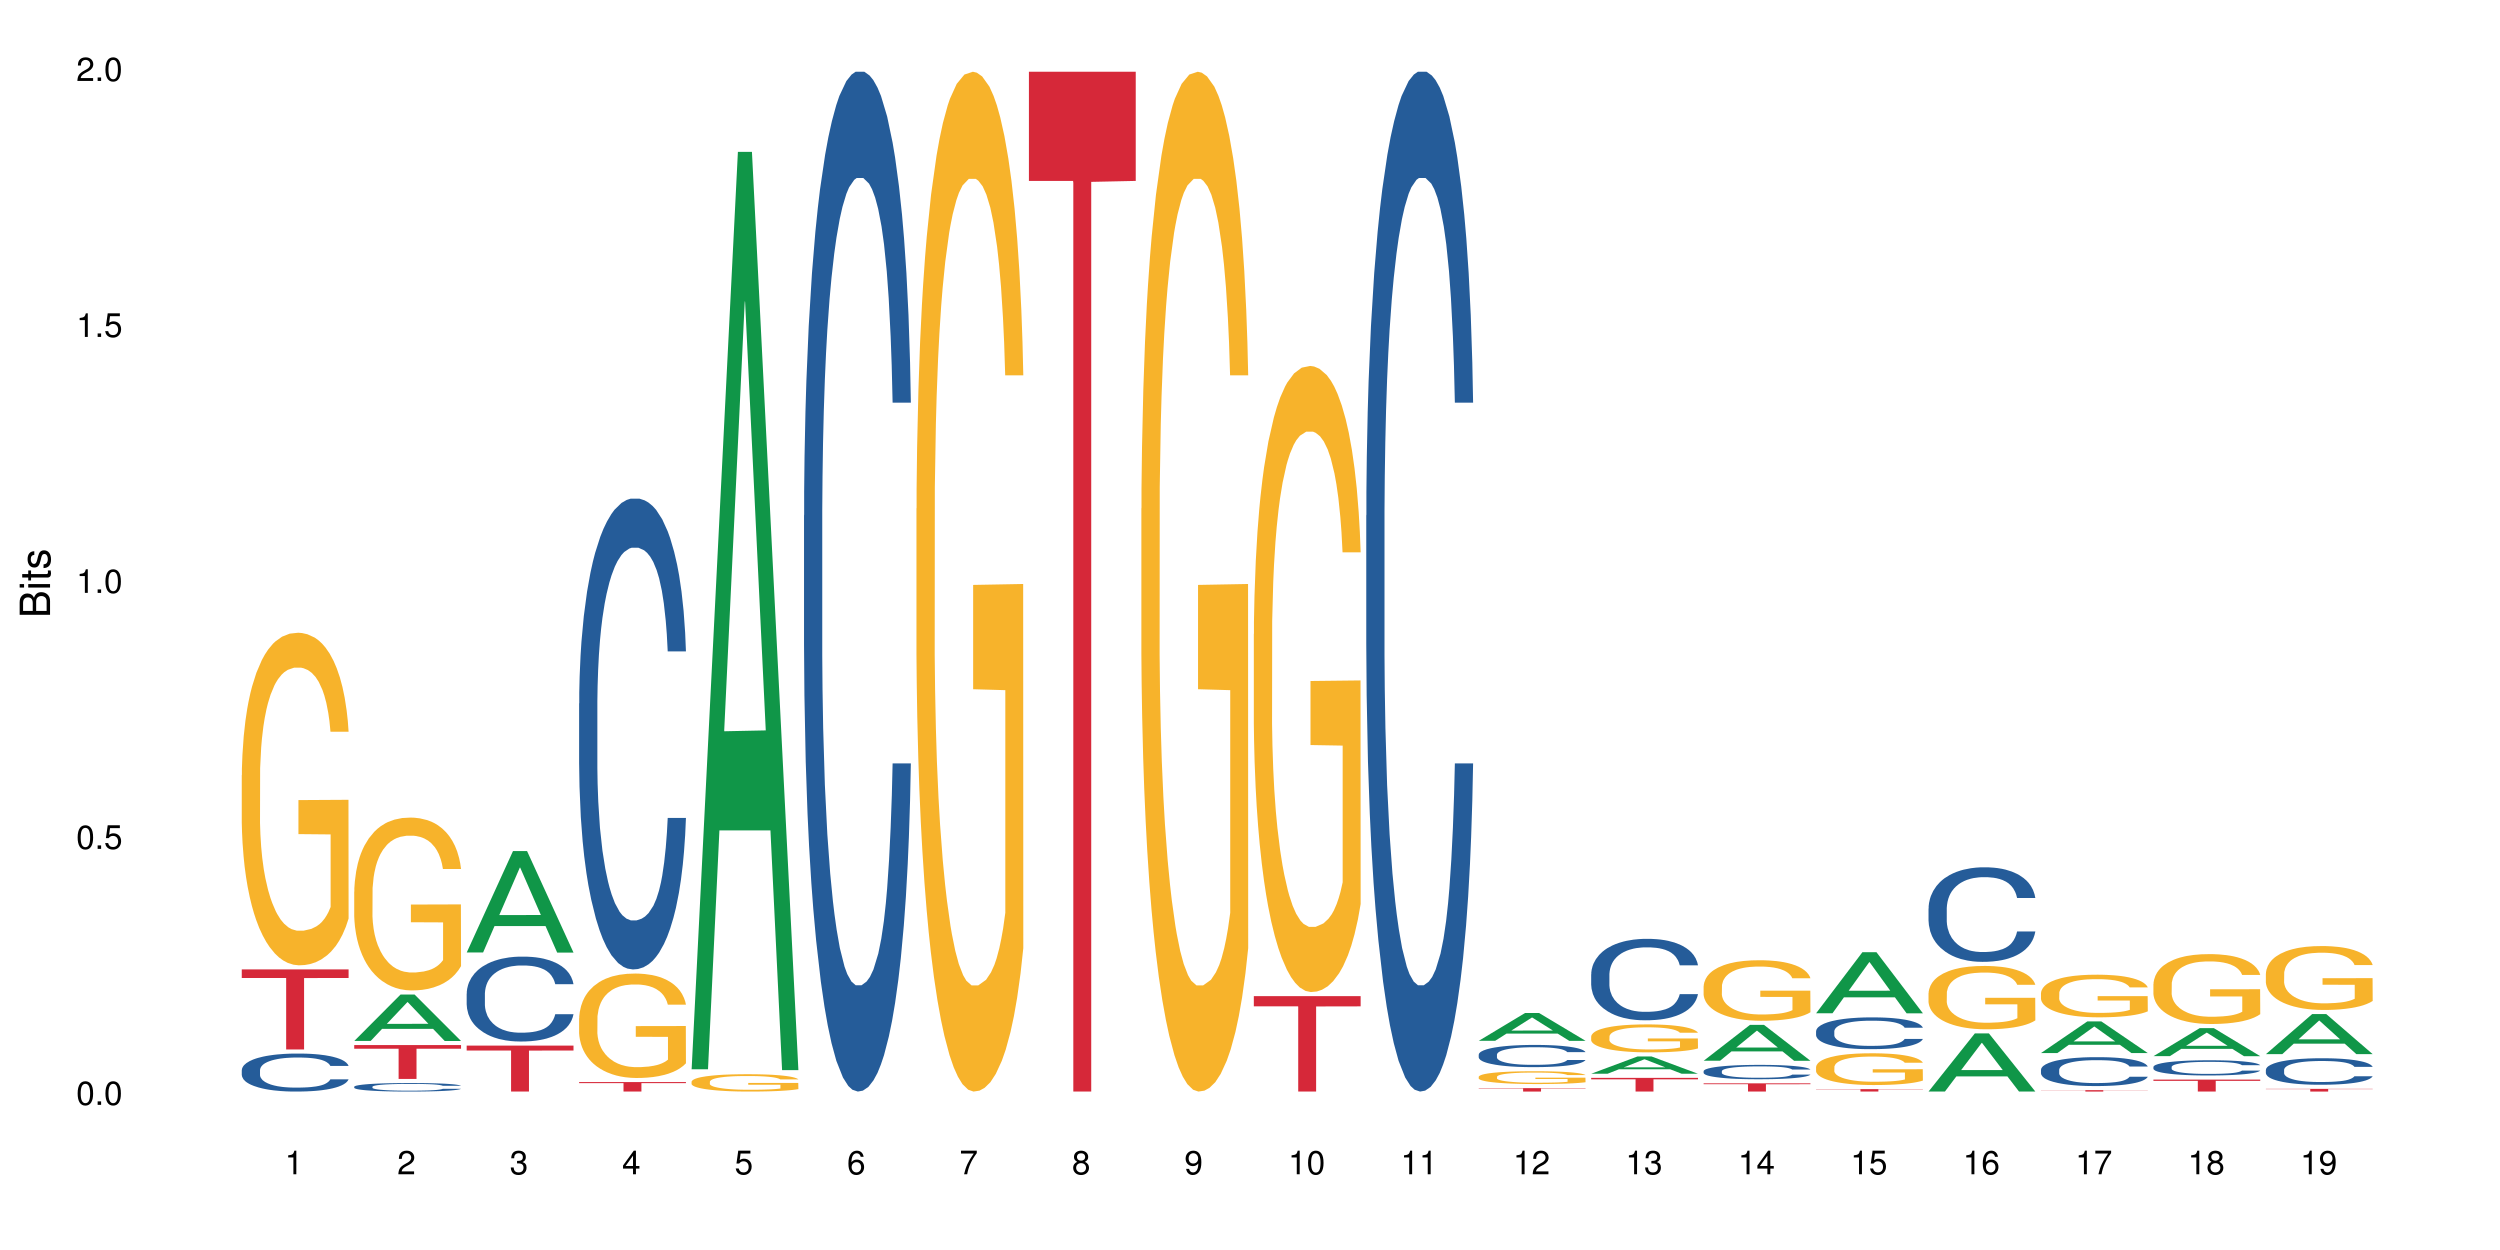<?xml version="1.0" encoding="UTF-8"?>
<svg xmlns="http://www.w3.org/2000/svg" xmlns:xlink="http://www.w3.org/1999/xlink" width="720pt" height="360pt" viewBox="0 0 720 360" version="1.1">
<defs>
<g>
<symbol overflow="visible" id="glyph0-0">
<path style="stroke:none;" d=""/>
</symbol>
<symbol overflow="visible" id="glyph0-1">
<path style="stroke:none;" d="M 2.641 -6.797 C 2 -6.797 1.422 -6.531 1.078 -6.047 C 0.641 -5.453 0.406 -4.547 0.406 -3.297 C 0.406 -1 1.188 0.219 2.641 0.219 C 4.078 0.219 4.859 -1 4.859 -3.234 C 4.859 -4.562 4.656 -5.438 4.203 -6.047 C 3.844 -6.531 3.281 -6.797 2.641 -6.797 Z M 2.641 -6.047 C 3.547 -6.047 4 -5.125 4 -3.312 C 4 -1.375 3.562 -0.484 2.625 -0.484 C 1.734 -0.484 1.281 -1.422 1.281 -3.281 C 1.281 -5.141 1.734 -6.047 2.641 -6.047 Z M 2.641 -6.047 "/>
</symbol>
<symbol overflow="visible" id="glyph0-2">
<path style="stroke:none;" d="M 1.828 -1 L 0.828 -1 L 0.828 0 L 1.828 0 Z M 1.828 -1 "/>
</symbol>
<symbol overflow="visible" id="glyph0-3">
<path style="stroke:none;" d="M 4.562 -6.797 L 1.062 -6.797 L 0.547 -3.094 L 1.328 -3.094 C 1.719 -3.562 2.047 -3.734 2.578 -3.734 C 3.484 -3.734 4.062 -3.109 4.062 -2.094 C 4.062 -1.125 3.484 -0.531 2.578 -0.531 C 1.828 -0.531 1.375 -0.906 1.188 -1.672 L 0.328 -1.672 C 0.453 -1.109 0.547 -0.844 0.75 -0.594 C 1.125 -0.078 1.828 0.219 2.594 0.219 C 3.969 0.219 4.922 -0.781 4.922 -2.219 C 4.922 -3.562 4.031 -4.484 2.719 -4.484 C 2.25 -4.484 1.859 -4.359 1.469 -4.062 L 1.734 -5.969 L 4.562 -5.969 Z M 4.562 -6.797 "/>
</symbol>
<symbol overflow="visible" id="glyph0-4">
<path style="stroke:none;" d="M 2.484 -4.844 L 2.484 0 L 3.328 0 L 3.328 -6.797 L 2.766 -6.797 C 2.469 -5.75 2.281 -5.609 0.984 -5.453 L 0.984 -4.844 Z M 2.484 -4.844 "/>
</symbol>
<symbol overflow="visible" id="glyph0-5">
<path style="stroke:none;" d="M 4.859 -0.828 L 1.281 -0.828 C 1.359 -1.391 1.672 -1.75 2.5 -2.234 L 3.469 -2.75 C 4.406 -3.266 4.906 -3.969 4.906 -4.812 C 4.906 -5.375 4.672 -5.906 4.266 -6.266 C 3.859 -6.625 3.375 -6.797 2.719 -6.797 C 1.859 -6.797 1.219 -6.5 0.844 -5.922 C 0.609 -5.562 0.5 -5.125 0.484 -4.438 L 1.328 -4.438 C 1.359 -4.906 1.406 -5.188 1.531 -5.406 C 1.75 -5.812 2.188 -6.062 2.703 -6.062 C 3.469 -6.062 4.031 -5.516 4.031 -4.781 C 4.031 -4.25 3.719 -3.797 3.125 -3.438 L 2.234 -2.938 C 0.812 -2.141 0.406 -1.5 0.328 0 L 4.859 0 Z M 4.859 -0.828 "/>
</symbol>
<symbol overflow="visible" id="glyph0-6">
<path style="stroke:none;" d="M 2.125 -3.125 L 2.578 -3.125 C 3.516 -3.125 3.984 -2.703 3.984 -1.891 C 3.984 -1.031 3.469 -0.531 2.578 -0.531 C 1.656 -0.531 1.203 -0.984 1.156 -1.969 L 0.312 -1.969 C 0.344 -1.422 0.438 -1.078 0.609 -0.766 C 0.953 -0.109 1.625 0.219 2.547 0.219 C 3.953 0.219 4.859 -0.609 4.859 -1.906 C 4.859 -2.766 4.516 -3.25 3.703 -3.516 C 4.344 -3.766 4.656 -4.25 4.656 -4.938 C 4.656 -6.109 3.875 -6.797 2.578 -6.797 C 1.203 -6.797 0.484 -6.047 0.453 -4.609 L 1.297 -4.609 C 1.312 -5.016 1.344 -5.25 1.453 -5.453 C 1.641 -5.828 2.062 -6.062 2.594 -6.062 C 3.344 -6.062 3.797 -5.625 3.797 -4.906 C 3.797 -4.422 3.609 -4.141 3.25 -3.984 C 3.016 -3.891 2.719 -3.844 2.125 -3.844 Z M 2.125 -3.125 "/>
</symbol>
<symbol overflow="visible" id="glyph0-7">
<path style="stroke:none;" d="M 3.141 -1.625 L 3.141 0 L 3.984 0 L 3.984 -1.625 L 4.984 -1.625 L 4.984 -2.391 L 3.984 -2.391 L 3.984 -6.797 L 3.359 -6.797 L 0.266 -2.516 L 0.266 -1.625 Z M 3.141 -2.391 L 1 -2.391 L 3.141 -5.359 Z M 3.141 -2.391 "/>
</symbol>
<symbol overflow="visible" id="glyph0-8">
<path style="stroke:none;" d="M 4.781 -5.031 C 4.609 -6.141 3.891 -6.797 2.844 -6.797 C 2.094 -6.797 1.422 -6.438 1.031 -5.828 C 0.609 -5.172 0.406 -4.344 0.406 -3.094 C 0.406 -1.953 0.578 -1.234 0.984 -0.625 C 1.359 -0.078 1.953 0.219 2.703 0.219 C 3.984 0.219 4.922 -0.734 4.922 -2.078 C 4.922 -3.344 4.062 -4.234 2.844 -4.234 C 2.172 -4.234 1.641 -3.969 1.281 -3.469 C 1.281 -5.125 1.828 -6.047 2.797 -6.047 C 3.391 -6.047 3.797 -5.672 3.938 -5.031 Z M 2.734 -3.484 C 3.547 -3.484 4.062 -2.922 4.062 -2 C 4.062 -1.156 3.484 -0.531 2.703 -0.531 C 1.922 -0.531 1.328 -1.188 1.328 -2.047 C 1.328 -2.891 1.906 -3.484 2.734 -3.484 Z M 2.734 -3.484 "/>
</symbol>
<symbol overflow="visible" id="glyph0-9">
<path style="stroke:none;" d="M 4.984 -6.797 L 0.438 -6.797 L 0.438 -5.969 L 4.109 -5.969 C 2.5 -3.656 1.828 -2.234 1.328 0 L 2.219 0 C 2.594 -2.172 3.453 -4.047 4.984 -6.094 Z M 4.984 -6.797 "/>
</symbol>
<symbol overflow="visible" id="glyph0-10">
<path style="stroke:none;" d="M 3.75 -3.578 C 4.453 -4 4.688 -4.344 4.688 -4.984 C 4.688 -6.047 3.844 -6.797 2.641 -6.797 C 1.438 -6.797 0.594 -6.047 0.594 -4.984 C 0.594 -4.359 0.828 -4.016 1.516 -3.578 C 0.734 -3.203 0.359 -2.641 0.359 -1.891 C 0.359 -0.641 1.297 0.219 2.641 0.219 C 3.984 0.219 4.922 -0.641 4.922 -1.875 C 4.922 -2.641 4.531 -3.203 3.75 -3.578 Z M 2.641 -6.047 C 3.359 -6.047 3.812 -5.625 3.812 -4.969 C 3.812 -4.344 3.344 -3.922 2.641 -3.922 C 1.922 -3.922 1.453 -4.344 1.453 -4.984 C 1.453 -5.625 1.922 -6.047 2.641 -6.047 Z M 2.641 -3.203 C 3.484 -3.203 4.062 -2.672 4.062 -1.875 C 4.062 -1.062 3.484 -0.531 2.625 -0.531 C 1.797 -0.531 1.219 -1.078 1.219 -1.875 C 1.219 -2.672 1.797 -3.203 2.641 -3.203 Z M 2.641 -3.203 "/>
</symbol>
<symbol overflow="visible" id="glyph0-11">
<path style="stroke:none;" d="M 0.516 -1.547 C 0.672 -0.438 1.406 0.219 2.438 0.219 C 3.188 0.219 3.859 -0.141 4.266 -0.75 C 4.688 -1.406 4.891 -2.25 4.891 -3.484 C 4.891 -4.625 4.703 -5.359 4.312 -5.953 C 3.938 -6.5 3.344 -6.797 2.594 -6.797 C 1.297 -6.797 0.359 -5.844 0.359 -4.516 C 0.359 -3.25 1.234 -2.344 2.453 -2.344 C 3.094 -2.344 3.562 -2.578 4.016 -3.109 C 4 -1.453 3.469 -0.531 2.5 -0.531 C 1.906 -0.531 1.484 -0.906 1.359 -1.547 Z M 2.578 -6.062 C 3.375 -6.062 3.969 -5.406 3.969 -4.531 C 3.969 -3.688 3.375 -3.094 2.547 -3.094 C 1.734 -3.094 1.234 -3.672 1.234 -4.578 C 1.234 -5.438 1.797 -6.062 2.578 -6.062 Z M 2.578 -6.062 "/>
</symbol>
<symbol overflow="visible" id="glyph1-0">
<path style="stroke:none;" d=""/>
</symbol>
<symbol overflow="visible" id="glyph1-1">
<path style="stroke:none;" d="M 0 -0.953 L 0 -4.891 C 0 -5.719 -0.234 -6.344 -0.734 -6.797 C -1.188 -7.234 -1.812 -7.469 -2.5 -7.469 C -3.547 -7.469 -4.188 -7 -4.625 -5.875 C -4.984 -6.672 -5.641 -7.094 -6.531 -7.094 C -7.156 -7.094 -7.734 -6.859 -8.141 -6.391 C -8.562 -5.938 -8.75 -5.344 -8.75 -4.5 L -8.75 -0.953 Z M -4.984 -2.062 L -7.766 -2.062 L -7.766 -4.219 C -7.766 -4.844 -7.688 -5.203 -7.453 -5.5 C -7.219 -5.812 -6.859 -5.969 -6.375 -5.969 C -5.906 -5.969 -5.531 -5.812 -5.297 -5.5 C -5.062 -5.203 -4.984 -4.844 -4.984 -4.219 Z M -0.984 -2.062 L -4 -2.062 L -4 -4.781 C -4 -5.328 -3.859 -5.688 -3.578 -5.953 C -3.297 -6.219 -2.922 -6.359 -2.484 -6.359 C -2.062 -6.359 -1.688 -6.219 -1.406 -5.953 C -1.109 -5.688 -0.984 -5.328 -0.984 -4.781 Z M -0.984 -2.062 "/>
</symbol>
<symbol overflow="visible" id="glyph1-2">
<path style="stroke:none;" d="M -6.281 -1.797 L -6.281 -0.797 L 0 -0.797 L 0 -1.797 Z M -8.75 -1.797 L -8.75 -0.797 L -7.484 -0.797 L -7.484 -1.797 Z M -8.75 -1.797 "/>
</symbol>
<symbol overflow="visible" id="glyph1-3">
<path style="stroke:none;" d="M -6.281 -3.047 L -6.281 -2.016 L -8.016 -2.016 L -8.016 -1.016 L -6.281 -1.016 L -6.281 -0.172 L -5.469 -0.172 L -5.469 -1.016 L -0.719 -1.016 C -0.078 -1.016 0.281 -1.453 0.281 -2.234 C 0.281 -2.469 0.25 -2.719 0.188 -3.047 L -0.641 -3.047 C -0.609 -2.922 -0.594 -2.766 -0.594 -2.562 C -0.594 -2.141 -0.719 -2.016 -1.156 -2.016 L -5.469 -2.016 L -5.469 -3.047 Z M -6.281 -3.047 "/>
</symbol>
<symbol overflow="visible" id="glyph1-4">
<path style="stroke:none;" d="M -4.531 -5.25 C -5.766 -5.25 -6.469 -4.422 -6.469 -2.969 C -6.469 -1.516 -5.719 -0.562 -4.547 -0.562 C -3.562 -0.562 -3.094 -1.062 -2.734 -2.562 L -2.516 -3.484 C -2.344 -4.188 -2.094 -4.469 -1.625 -4.469 C -1.047 -4.469 -0.641 -3.875 -0.641 -3 C -0.641 -2.453 -0.797 -2 -1.062 -1.75 C -1.25 -1.594 -1.422 -1.531 -1.875 -1.469 L -1.875 -0.406 C -0.422 -0.453 0.281 -1.266 0.281 -2.922 C 0.281 -4.5 -0.5 -5.516 -1.719 -5.516 C -2.656 -5.516 -3.172 -4.984 -3.469 -3.734 L -3.703 -2.766 C -3.891 -1.953 -4.156 -1.609 -4.594 -1.609 C -5.172 -1.609 -5.547 -2.125 -5.547 -2.938 C -5.547 -3.75 -5.203 -4.172 -4.531 -4.203 Z M -4.531 -5.25 "/>
</symbol>
</g>
</defs>
<g id="surface79953">
<rect x="0" y="0" width="720" height="360" style="fill:rgb(100%,100%,100%);fill-opacity:1;stroke:none;"/>
<path style=" stroke:none;fill-rule:nonzero;fill:rgb(14.51%,36.078%,60%);fill-opacity:1;" d="M 69.629 308.191 L 69.668 308.18 L 69.668 307.941 L 69.781 307.559 L 70.043 307.082 L 70.305 306.75 L 70.98 306.16 L 71.918 305.59 L 72.895 305.148 L 73.605 304.891 L 74.246 304.691 L 75.707 304.32 L 76.645 304.129 L 77.66 303.961 L 78.898 303.789 L 79.797 303.691 L 81.824 303.531 L 83.324 303.461 L 84.488 303.43 L 87 303.43 L 88.5 303.469 L 89.59 303.52 L 90.789 303.602 L 91.805 303.691 L 93.566 303.91 L 95.145 304.191 L 95.855 304.352 L 96.98 304.66 L 97.844 304.961 L 98.445 305.219 L 99.121 305.59 L 99.719 306.039 L 100.172 306.551 L 100.395 306.98 L 95.145 306.98 L 94.879 306.582 L 94.582 306.27 L 94.016 305.859 L 93.453 305.57 L 92.668 305.281 L 91.953 305.09 L 90.977 304.898 L 90.113 304.781 L 89.215 304.691 L 88.352 304.629 L 86.699 304.57 L 84.789 304.57 L 84.074 304.59 L 82.609 304.672 L 81.824 304.742 L 80.699 304.879 L 79.91 305.012 L 78.973 305.211 L 78.332 305.379 L 77.547 305.641 L 76.984 305.871 L 76.344 306.199 L 75.969 306.449 L 75.633 306.73 L 75.332 307.059 L 75.105 307.41 L 74.957 307.781 L 74.883 308.141 L 74.883 309.691 L 74.957 310.051 L 75.145 310.469 L 75.633 311.082 L 76.344 311.609 L 77.172 312.031 L 77.957 312.332 L 78.41 312.469 L 79.008 312.629 L 79.949 312.832 L 81.297 313.031 L 82.086 313.109 L 83.285 313.191 L 84.523 313.23 L 86.176 313.23 L 87.641 313.191 L 88.613 313.141 L 89.629 313.062 L 91.016 312.891 L 91.879 312.73 L 92.629 312.539 L 93.191 312.352 L 93.566 312.191 L 94.129 311.879 L 94.582 311.539 L 94.918 311.191 L 95.145 310.852 L 100.395 310.852 L 100.172 311.25 L 99.832 311.641 L 99.496 311.93 L 98.969 312.281 L 98.371 312.59 L 97.508 312.941 L 96.793 313.172 L 95.855 313.422 L 94.992 313.609 L 94.055 313.781 L 92.668 313.98 L 91.766 314.082 L 90.789 314.172 L 89.629 314.25 L 88.164 314.32 L 86.59 314.359 L 85.125 314.371 L 83.551 314.352 L 82.387 314.312 L 80.848 314.219 L 78.934 314.039 L 77.547 313.852 L 76.457 313.66 L 75.52 313.461 L 74.469 313.191 L 73.117 312.75 L 72.293 312.41 L 71.73 312.129 L 71.094 311.742 L 70.641 311.391 L 70.117 310.832 L 69.742 310.121 L 69.629 309.57 Z M 69.629 308.191 "/>
<path style=" stroke:none;fill-rule:nonzero;fill:rgb(96.863%,70.196%,16.863%);fill-opacity:1;" d="M 69.629 223.254 L 69.668 223.168 L 69.668 221.418 L 69.816 217.48 L 70.191 212.059 L 70.68 207.598 L 71.207 204.098 L 71.543 202.262 L 72.105 199.637 L 72.594 197.715 L 73.832 193.777 L 75.406 190.102 L 76.27 188.527 L 77.246 187.043 L 78.633 185.379 L 79.273 184.77 L 81.223 183.367 L 83.438 182.492 L 85.875 182.23 L 87 182.32 L 88.539 182.668 L 90.641 183.629 L 91.84 184.504 L 92.777 185.379 L 93.754 186.516 L 94.957 188.266 L 96.082 190.367 L 96.98 192.465 L 97.883 195.09 L 98.633 197.887 L 99.27 200.949 L 99.832 204.625 L 100.172 207.684 L 100.395 210.746 L 95.18 210.746 L 94.879 207.684 L 94.543 205.324 L 93.98 202.438 L 93.418 200.336 L 92.855 198.676 L 91.805 196.402 L 90.902 195 L 89.777 193.777 L 88.691 192.988 L 87.453 192.465 L 86.699 192.289 L 84.711 192.289 L 82.91 192.902 L 81.859 193.602 L 81.109 194.301 L 80.059 195.613 L 79.422 196.664 L 79.047 197.363 L 77.922 200.074 L 77.172 202.523 L 76.758 204.188 L 76.234 206.809 L 75.859 209.172 L 75.445 212.672 L 75.219 215.293 L 74.918 221.242 L 74.883 236.988 L 74.996 240.312 L 75.219 243.898 L 75.52 247.047 L 75.969 250.371 L 76.422 252.906 L 77.207 256.316 L 77.883 258.594 L 78.41 260.078 L 79.422 262.441 L 79.836 263.227 L 80.809 264.805 L 81.824 266.027 L 83.062 267.078 L 84 267.602 L 85.5 268.039 L 87.414 268.039 L 89.664 267.516 L 91.09 266.816 L 92.066 266.113 L 92.703 265.504 L 93.492 264.539 L 94.055 263.664 L 94.582 262.703 L 95.219 261.215 L 95.219 240.312 L 85.949 240.223 L 85.949 230.426 L 100.359 230.34 L 100.395 264.539 L 99.609 266.902 L 98.633 269.176 L 97.695 270.926 L 96.719 272.414 L 95.332 274.074 L 94.203 275.125 L 92.48 276.348 L 90.902 277.137 L 89.254 277.66 L 87.789 277.922 L 86.062 278.012 L 84.523 277.836 L 82.875 277.312 L 81.562 276.613 L 80.359 275.738 L 79.16 274.598 L 77.66 272.762 L 76.684 271.277 L 75.672 269.438 L 74.656 267.254 L 73.758 264.891 L 73.156 263.055 L 72.555 260.953 L 71.918 258.328 L 71.316 255.355 L 70.867 252.645 L 70.453 249.582 L 70.156 246.695 L 69.855 242.762 L 69.703 239.613 L 69.629 236.898 Z M 69.629 223.254 "/>
<path style=" stroke:none;fill-rule:nonzero;fill:rgb(83.922%,15.686%,22.353%);fill-opacity:1;" d="M 69.629 279.191 L 100.395 279.191 L 100.395 281.66 L 87.574 281.68 L 87.574 302.25 L 82.414 302.25 L 82.414 281.703 L 82.34 281.66 L 69.629 281.66 Z M 69.629 279.191 "/>
<path style=" stroke:none;fill-rule:nonzero;fill:rgb(6.275%,58.824%,28.235%);fill-opacity:1;" d="M 102.016 299.797 L 102.047 299.785 L 115.359 286.426 L 119.402 286.426 L 132.781 299.809 L 128.082 299.809 L 124.727 296.316 L 110.035 296.316 L 106.75 299.797 L 102.016 299.797 L 111.449 294.871 L 123.379 294.859 L 117.43 288.613 L 117.367 288.602 L 117.301 288.637 L 111.414 294.859 L 111.449 294.871 Z M 102.016 299.797 "/>
<path style=" stroke:none;fill-rule:nonzero;fill:rgb(14.51%,36.078%,60%);fill-opacity:1;" d="M 102.016 312.98 L 102.051 312.977 L 102.051 312.926 L 102.164 312.84 L 102.426 312.73 L 102.691 312.656 L 103.367 312.523 L 104.305 312.395 L 105.277 312.297 L 105.992 312.238 L 106.629 312.191 L 108.094 312.109 L 109.031 312.066 L 110.043 312.027 L 111.281 311.992 L 112.184 311.969 L 114.207 311.934 L 115.711 311.918 L 116.871 311.91 L 119.387 311.91 L 120.887 311.918 L 121.977 311.93 L 123.176 311.949 L 124.188 311.969 L 125.953 312.02 L 127.527 312.082 L 128.242 312.117 L 129.367 312.188 L 130.23 312.254 L 130.832 312.312 L 131.504 312.395 L 132.105 312.496 L 132.555 312.613 L 132.781 312.707 L 127.527 312.707 L 127.266 312.617 L 126.965 312.547 L 126.402 312.457 L 125.84 312.391 L 125.051 312.324 L 124.34 312.281 L 123.363 312.242 L 122.5 312.215 L 121.602 312.191 L 120.738 312.18 L 119.086 312.168 L 117.172 312.168 L 116.461 312.172 L 114.996 312.188 L 114.207 312.203 L 113.082 312.234 L 112.297 312.266 L 111.359 312.309 L 110.719 312.348 L 109.934 312.406 L 109.367 312.457 L 108.73 312.531 L 108.355 312.59 L 108.02 312.652 L 107.719 312.727 L 107.492 312.805 L 107.344 312.887 L 107.27 312.969 L 107.27 313.316 L 107.344 313.398 L 107.531 313.492 L 108.02 313.629 L 108.73 313.75 L 109.555 313.844 L 110.344 313.91 L 110.793 313.941 L 111.395 313.98 L 112.332 314.023 L 113.684 314.07 L 114.473 314.086 L 115.672 314.105 L 116.91 314.113 L 118.562 314.113 L 120.023 314.105 L 121 314.094 L 122.012 314.074 L 123.402 314.039 L 124.266 314 L 125.016 313.961 L 125.578 313.918 L 125.953 313.879 L 126.516 313.809 L 126.965 313.734 L 127.305 313.656 L 127.527 313.578 L 132.781 313.578 L 132.555 313.668 L 132.219 313.758 L 131.879 313.82 L 131.355 313.902 L 130.754 313.969 L 129.891 314.051 L 129.18 314.102 L 128.242 314.156 L 127.379 314.199 L 126.441 314.238 L 125.051 314.281 L 124.152 314.305 L 123.176 314.324 L 122.012 314.344 L 120.551 314.359 L 118.973 314.367 L 117.512 314.371 L 115.934 314.367 L 114.773 314.355 L 113.234 314.336 L 111.32 314.297 L 109.934 314.254 L 108.844 314.211 L 107.906 314.164 L 106.855 314.105 L 105.504 314.008 L 104.68 313.93 L 104.117 313.867 L 103.477 313.777 L 103.027 313.699 L 102.504 313.574 L 102.129 313.414 L 102.016 313.289 Z M 102.016 312.98 "/>
<path style=" stroke:none;fill-rule:nonzero;fill:rgb(96.863%,70.196%,16.863%);fill-opacity:1;" d="M 102.016 256.785 L 102.051 256.738 L 102.051 255.828 L 102.203 253.781 L 102.578 250.965 L 103.066 248.645 L 103.59 246.824 L 103.93 245.871 L 104.492 244.508 L 104.98 243.508 L 106.219 241.461 L 107.793 239.551 L 108.656 238.734 L 109.633 237.961 L 111.02 237.098 L 111.656 236.777 L 113.609 236.051 L 115.824 235.594 L 118.262 235.461 L 119.387 235.504 L 120.926 235.688 L 123.027 236.188 L 124.227 236.641 L 125.164 237.098 L 126.141 237.688 L 127.34 238.598 L 128.465 239.688 L 129.367 240.777 L 130.266 242.145 L 131.02 243.598 L 131.656 245.188 L 132.219 247.098 L 132.555 248.691 L 132.781 250.281 L 127.566 250.281 L 127.266 248.691 L 126.93 247.461 L 126.367 245.961 L 125.801 244.871 L 125.238 244.008 L 124.188 242.824 L 123.289 242.098 L 122.164 241.461 L 121.074 241.051 L 119.836 240.777 L 119.086 240.688 L 117.098 240.688 L 115.297 241.008 L 114.246 241.371 L 113.496 241.734 L 112.445 242.414 L 111.809 242.961 L 111.434 243.324 L 110.309 244.734 L 109.555 246.008 L 109.145 246.871 L 108.617 248.234 L 108.242 249.465 L 107.832 251.281 L 107.605 252.645 L 107.305 255.738 L 107.27 263.922 L 107.379 265.648 L 107.605 267.516 L 107.906 269.152 L 108.355 270.879 L 108.805 272.199 L 109.594 273.969 L 110.27 275.152 L 110.793 275.926 L 111.809 277.152 L 112.219 277.562 L 113.195 278.383 L 114.207 279.016 L 115.445 279.562 L 116.387 279.836 L 117.887 280.062 L 119.801 280.062 L 122.051 279.789 L 123.477 279.426 L 124.453 279.062 L 125.09 278.746 L 125.879 278.246 L 126.441 277.789 L 126.965 277.289 L 127.605 276.516 L 127.605 265.648 L 118.336 265.605 L 118.336 260.512 L 132.742 260.465 L 132.781 278.246 L 131.992 279.473 L 131.02 280.656 L 130.078 281.562 L 129.105 282.336 L 127.715 283.199 L 126.59 283.746 L 124.863 284.383 L 123.289 284.793 L 121.637 285.066 L 120.176 285.199 L 118.449 285.246 L 116.91 285.156 L 115.258 284.883 L 113.945 284.52 L 112.746 284.062 L 111.547 283.473 L 110.043 282.52 L 109.07 281.746 L 108.055 280.789 L 107.043 279.652 L 106.141 278.426 L 105.543 277.473 L 104.941 276.379 L 104.305 275.016 L 103.703 273.469 L 103.254 272.062 L 102.84 270.469 L 102.539 268.969 L 102.238 266.922 L 102.09 265.285 L 102.016 263.875 Z M 102.016 256.785 "/>
<path style=" stroke:none;fill-rule:nonzero;fill:rgb(83.922%,15.686%,22.353%);fill-opacity:1;" d="M 102.016 300.988 L 132.781 300.988 L 132.781 302.031 L 119.957 302.039 L 119.957 310.73 L 114.801 310.73 L 114.801 302.051 L 114.727 302.031 L 102.016 302.031 Z M 102.016 300.988 "/>
<path style=" stroke:none;fill-rule:nonzero;fill:rgb(6.275%,58.824%,28.235%);fill-opacity:1;" d="M 134.402 274.312 L 134.434 274.285 L 147.746 245.098 L 151.789 245.098 L 165.168 274.34 L 160.465 274.34 L 157.113 266.707 L 142.422 266.707 L 139.133 274.312 L 134.402 274.312 L 143.836 263.547 L 155.766 263.52 L 149.816 249.875 L 149.75 249.848 L 149.684 249.93 L 143.801 263.52 L 143.836 263.547 Z M 134.402 274.312 "/>
<path style=" stroke:none;fill-rule:nonzero;fill:rgb(14.51%,36.078%,60%);fill-opacity:1;" d="M 134.402 286.152 L 134.438 286.133 L 134.438 285.594 L 134.551 284.746 L 134.812 283.672 L 135.074 282.938 L 135.75 281.617 L 136.688 280.344 L 137.664 279.363 L 138.379 278.781 L 139.016 278.336 L 140.48 277.508 L 141.418 277.082 L 142.43 276.703 L 143.668 276.324 L 144.57 276.102 L 146.594 275.742 L 148.094 275.586 L 149.258 275.52 L 151.773 275.52 L 153.273 275.609 L 154.359 275.719 L 155.562 275.898 L 156.574 276.102 L 158.34 276.59 L 159.914 277.219 L 160.629 277.574 L 161.754 278.266 L 162.617 278.938 L 163.215 279.52 L 163.891 280.344 L 164.492 281.352 L 164.941 282.488 L 165.168 283.449 L 159.914 283.449 L 159.652 282.555 L 159.352 281.863 L 158.789 280.949 L 158.227 280.301 L 157.438 279.652 L 156.727 279.227 L 155.75 278.805 L 154.887 278.535 L 153.984 278.336 L 153.125 278.199 L 151.473 278.066 L 149.559 278.066 L 148.848 278.109 L 147.383 278.289 L 146.594 278.445 L 145.469 278.758 L 144.68 279.051 L 143.742 279.496 L 143.105 279.875 L 142.316 280.457 L 141.754 280.969 L 141.117 281.707 L 140.742 282.266 L 140.402 282.891 L 140.105 283.629 L 139.879 284.41 L 139.727 285.238 L 139.652 286.043 L 139.652 289.504 L 139.727 290.309 L 139.918 291.246 L 140.402 292.609 L 141.117 293.793 L 141.941 294.73 L 142.73 295.402 L 143.18 295.715 L 143.781 296.074 L 144.719 296.52 L 146.07 296.965 L 146.855 297.145 L 148.059 297.324 L 149.297 297.414 L 150.945 297.414 L 152.41 297.324 L 153.387 297.211 L 154.398 297.031 L 155.785 296.652 L 156.648 296.297 L 157.398 295.871 L 157.965 295.445 L 158.34 295.09 L 158.902 294.398 L 159.352 293.637 L 159.688 292.855 L 159.914 292.098 L 165.168 292.098 L 164.941 292.988 L 164.605 293.859 L 164.266 294.508 L 163.742 295.289 L 163.141 295.984 L 162.277 296.766 L 161.566 297.277 L 160.629 297.836 L 159.766 298.262 L 158.824 298.641 L 157.438 299.09 L 156.539 299.312 L 155.562 299.512 L 154.398 299.691 L 152.934 299.848 L 151.359 299.938 L 149.895 299.961 L 148.32 299.914 L 147.156 299.824 L 145.617 299.625 L 143.707 299.223 L 142.316 298.797 L 141.23 298.375 L 140.293 297.926 L 139.242 297.324 L 137.891 296.34 L 137.066 295.582 L 136.5 294.957 L 135.863 294.086 L 135.414 293.301 L 134.887 292.051 L 134.512 290.465 L 134.402 289.234 Z M 134.402 286.152 "/>
<path style=" stroke:none;fill-rule:nonzero;fill:rgb(83.922%,15.686%,22.353%);fill-opacity:1;" d="M 134.402 301.141 L 165.168 301.141 L 165.168 302.555 L 152.344 302.566 L 152.344 314.371 L 147.188 314.371 L 147.188 302.582 L 147.109 302.555 L 134.402 302.555 Z M 134.402 301.141 "/>
<path style=" stroke:none;fill-rule:nonzero;fill:rgb(14.51%,36.078%,60%);fill-opacity:1;" d="M 166.785 202.605 L 166.824 202.484 L 166.824 199.508 L 166.938 194.797 L 167.199 188.848 L 167.461 184.758 L 168.137 177.445 L 169.074 170.383 L 170.051 164.93 L 170.762 161.707 L 171.402 159.227 L 172.863 154.641 L 173.801 152.285 L 174.816 150.18 L 176.055 148.074 L 176.953 146.832 L 178.98 144.852 L 180.48 143.984 L 181.645 143.609 L 184.156 143.609 L 185.66 144.105 L 186.746 144.727 L 187.949 145.719 L 188.961 146.832 L 190.723 149.559 L 192.301 153.031 L 193.012 155.012 L 194.137 158.855 L 195 162.574 L 195.602 165.797 L 196.277 170.383 L 196.879 175.961 L 197.328 182.281 L 197.551 187.609 L 192.301 187.609 L 192.039 182.652 L 191.738 178.809 L 191.176 173.727 L 190.613 170.133 L 189.824 166.539 L 189.109 164.184 L 188.137 161.832 L 187.273 160.344 L 186.371 159.227 L 185.508 158.484 L 183.859 157.742 L 181.945 157.742 L 181.23 157.988 L 179.77 158.98 L 178.98 159.848 L 177.855 161.582 L 177.066 163.195 L 176.129 165.672 L 175.492 167.781 L 174.703 171 L 174.141 173.852 L 173.504 177.941 L 173.129 181.039 L 172.789 184.512 L 172.488 188.602 L 172.266 192.938 L 172.113 197.523 L 172.039 201.988 L 172.039 221.199 L 172.113 225.66 L 172.301 230.863 L 172.789 238.426 L 173.504 244.992 L 174.328 250.199 L 175.117 253.918 L 175.566 255.652 L 176.168 257.637 L 177.105 260.113 L 178.453 262.594 L 179.242 263.586 L 180.445 264.578 L 181.684 265.07 L 183.332 265.07 L 184.797 264.578 L 185.77 263.957 L 186.785 262.965 L 188.172 260.859 L 189.035 258.875 L 189.785 256.52 L 190.348 254.164 L 190.723 252.184 L 191.285 248.34 L 191.738 244.125 L 192.074 239.789 L 192.301 235.574 L 197.551 235.574 L 197.328 240.531 L 196.988 245.367 L 196.652 248.961 L 196.125 253.297 L 195.527 257.141 L 194.664 261.477 L 193.949 264.328 L 193.012 267.426 L 192.148 269.781 L 191.211 271.891 L 189.824 274.367 L 188.922 275.605 L 187.949 276.723 L 186.785 277.715 L 185.32 278.582 L 183.746 279.078 L 182.281 279.203 L 180.707 278.953 L 179.543 278.457 L 178.004 277.344 L 176.09 275.109 L 174.703 272.758 L 173.613 270.402 L 172.676 267.922 L 171.625 264.578 L 170.277 259.121 L 169.449 254.91 L 168.887 251.438 L 168.25 246.605 L 167.801 242.266 L 167.273 235.328 L 166.898 226.527 L 166.785 219.711 Z M 166.785 202.605 "/>
<path style=" stroke:none;fill-rule:nonzero;fill:rgb(96.863%,70.196%,16.863%);fill-opacity:1;" d="M 166.785 293.266 L 166.824 293.238 L 166.824 292.688 L 166.973 291.453 L 167.348 289.75 L 167.836 288.348 L 168.363 287.25 L 168.699 286.672 L 169.262 285.848 L 169.75 285.242 L 170.988 284.008 L 172.562 282.852 L 173.426 282.359 L 174.402 281.891 L 175.793 281.371 L 176.43 281.176 L 178.379 280.738 L 180.594 280.465 L 183.031 280.379 L 184.156 280.41 L 185.695 280.52 L 187.797 280.82 L 188.996 281.094 L 189.938 281.371 L 190.91 281.727 L 192.113 282.277 L 193.238 282.938 L 194.137 283.594 L 195.039 284.418 L 195.789 285.297 L 196.426 286.262 L 196.988 287.414 L 197.328 288.375 L 197.551 289.336 L 192.336 289.336 L 192.039 288.375 L 191.699 287.633 L 191.137 286.727 L 190.574 286.066 L 190.012 285.547 L 188.961 284.832 L 188.059 284.391 L 186.934 284.008 L 185.848 283.762 L 184.609 283.594 L 183.859 283.539 L 181.871 283.539 L 180.066 283.734 L 179.02 283.953 L 178.266 284.172 L 177.215 284.586 L 176.578 284.914 L 176.203 285.133 L 175.078 285.984 L 174.328 286.754 L 173.914 287.277 L 173.391 288.102 L 173.016 288.844 L 172.602 289.941 L 172.375 290.766 L 172.078 292.633 L 172.039 297.578 L 172.152 298.621 L 172.375 299.75 L 172.676 300.738 L 173.129 301.781 L 173.578 302.578 L 174.367 303.648 L 175.039 304.363 L 175.566 304.832 L 176.578 305.574 L 176.992 305.82 L 177.969 306.316 L 178.98 306.699 L 180.219 307.027 L 181.156 307.195 L 182.656 307.332 L 184.57 307.332 L 186.82 307.168 L 188.246 306.945 L 189.223 306.727 L 189.859 306.535 L 190.648 306.23 L 191.211 305.957 L 191.738 305.656 L 192.375 305.188 L 192.375 298.621 L 183.105 298.594 L 183.105 295.52 L 197.516 295.492 L 197.551 306.23 L 196.766 306.973 L 195.789 307.688 L 194.852 308.238 L 193.875 308.703 L 192.488 309.227 L 191.363 309.555 L 189.637 309.941 L 188.059 310.188 L 186.41 310.352 L 184.945 310.434 L 183.219 310.465 L 181.684 310.406 L 180.031 310.242 L 178.719 310.023 L 177.516 309.75 L 176.316 309.391 L 174.816 308.816 L 173.84 308.348 L 172.828 307.77 L 171.812 307.082 L 170.914 306.344 L 170.312 305.766 L 169.711 305.105 L 169.074 304.281 L 168.477 303.348 L 168.023 302.496 L 167.613 301.535 L 167.312 300.629 L 167.012 299.391 L 166.859 298.402 L 166.785 297.551 Z M 166.785 293.266 "/>
<path style=" stroke:none;fill-rule:nonzero;fill:rgb(83.922%,15.686%,22.353%);fill-opacity:1;" d="M 166.785 311.641 L 197.551 311.641 L 197.551 311.934 L 184.73 311.938 L 184.73 314.371 L 179.57 314.371 L 179.57 311.941 L 179.496 311.934 L 166.785 311.934 Z M 166.785 311.641 "/>
<path style=" stroke:none;fill-rule:nonzero;fill:rgb(6.275%,58.824%,28.235%);fill-opacity:1;" d="M 199.172 307.945 L 199.203 307.695 L 212.516 43.738 L 216.559 43.738 L 229.938 308.191 L 225.238 308.191 L 221.887 239.16 L 207.191 239.16 L 203.906 307.945 L 199.172 307.945 L 208.605 210.605 L 220.539 210.355 L 214.59 86.945 L 214.523 86.695 L 214.457 87.441 L 208.574 210.355 L 208.605 210.605 Z M 199.172 307.945 "/>
<path style=" stroke:none;fill-rule:nonzero;fill:rgb(96.863%,70.196%,16.863%);fill-opacity:1;" d="M 199.172 311.512 L 199.211 311.508 L 199.211 311.418 L 199.359 311.211 L 199.734 310.93 L 200.223 310.695 L 200.746 310.516 L 201.086 310.418 L 201.648 310.281 L 202.137 310.18 L 203.375 309.977 L 204.949 309.785 L 205.812 309.703 L 206.789 309.625 L 208.176 309.535 L 208.816 309.504 L 210.766 309.434 L 212.98 309.387 L 215.418 309.371 L 216.543 309.379 L 218.082 309.395 L 220.184 309.445 L 221.383 309.492 L 222.32 309.535 L 223.297 309.598 L 224.496 309.688 L 225.625 309.797 L 226.523 309.906 L 227.426 310.043 L 228.176 310.191 L 228.812 310.348 L 229.375 310.543 L 229.715 310.699 L 229.938 310.859 L 224.723 310.859 L 224.422 310.699 L 224.086 310.578 L 223.523 310.426 L 222.961 310.316 L 222.398 310.23 L 221.348 310.113 L 220.445 310.039 L 219.32 309.977 L 218.23 309.934 L 216.992 309.906 L 216.242 309.898 L 214.254 309.898 L 212.453 309.93 L 211.402 309.965 L 210.652 310.004 L 209.602 310.07 L 208.965 310.125 L 208.59 310.164 L 207.465 310.305 L 206.715 310.43 L 206.301 310.52 L 205.773 310.656 L 205.398 310.777 L 204.988 310.961 L 204.762 311.098 L 204.461 311.41 L 204.426 312.23 L 204.539 312.402 L 204.762 312.59 L 205.062 312.754 L 205.512 312.93 L 205.965 313.062 L 206.75 313.238 L 207.426 313.355 L 207.953 313.434 L 208.965 313.559 L 209.379 313.598 L 210.352 313.68 L 211.367 313.746 L 212.605 313.801 L 213.543 313.828 L 215.043 313.852 L 216.957 313.852 L 219.207 313.824 L 220.633 313.785 L 221.609 313.75 L 222.246 313.719 L 223.035 313.668 L 223.598 313.621 L 224.121 313.57 L 224.762 313.496 L 224.762 312.402 L 215.492 312.398 L 215.492 311.887 L 229.902 311.883 L 229.938 313.668 L 229.148 313.789 L 228.176 313.91 L 227.238 314 L 226.262 314.078 L 224.871 314.164 L 223.746 314.219 L 222.023 314.285 L 220.445 314.324 L 218.793 314.352 L 217.332 314.367 L 215.605 314.371 L 214.066 314.363 L 212.418 314.336 L 211.102 314.297 L 209.902 314.254 L 208.703 314.191 L 207.199 314.098 L 206.227 314.02 L 205.211 313.922 L 204.199 313.809 L 203.301 313.688 L 202.699 313.59 L 202.098 313.48 L 201.461 313.344 L 200.859 313.188 L 200.41 313.047 L 199.996 312.887 L 199.695 312.738 L 199.398 312.531 L 199.246 312.367 L 199.172 312.227 Z M 199.172 311.512 "/>
<path style=" stroke:none;fill-rule:nonzero;fill:rgb(14.51%,36.078%,60%);fill-opacity:1;" d="M 231.559 148.457 L 231.594 148.188 L 231.594 141.742 L 231.707 131.543 L 231.969 118.656 L 232.234 109.797 L 232.91 93.957 L 233.848 78.652 L 234.82 66.84 L 235.535 59.859 L 236.172 54.492 L 237.637 44.559 L 238.574 39.457 L 239.586 34.891 L 240.824 30.328 L 241.727 27.645 L 243.75 23.348 L 245.254 21.469 L 246.414 20.664 L 248.93 20.664 L 250.43 21.738 L 251.52 23.078 L 252.719 25.227 L 253.73 27.645 L 255.496 33.551 L 257.07 41.066 L 257.785 45.363 L 258.91 53.684 L 259.773 61.738 L 260.371 68.719 L 261.047 78.652 L 261.648 90.734 L 262.098 104.426 L 262.324 115.969 L 257.07 115.969 L 256.809 105.23 L 256.508 96.91 L 255.945 85.902 L 255.383 78.117 L 254.594 70.332 L 253.883 65.23 L 252.906 60.129 L 252.043 56.906 L 251.145 54.492 L 250.281 52.879 L 248.629 51.27 L 246.715 51.27 L 246.004 51.805 L 244.539 53.953 L 243.75 55.832 L 242.625 59.59 L 241.84 63.082 L 240.898 68.449 L 240.262 73.016 L 239.473 79.996 L 238.91 86.172 L 238.273 95.031 L 237.898 101.742 L 237.562 109.258 L 237.262 118.117 L 237.035 127.516 L 236.887 137.449 L 236.809 147.113 L 236.809 188.727 L 236.887 198.391 L 237.074 209.668 L 237.562 226.043 L 238.273 240.273 L 239.098 251.547 L 239.887 259.602 L 240.336 263.359 L 240.938 267.656 L 241.875 273.027 L 243.227 278.395 L 244.016 280.543 L 245.215 282.691 L 246.453 283.766 L 248.105 283.766 L 249.566 282.691 L 250.543 281.348 L 251.555 279.199 L 252.945 274.637 L 253.809 270.34 L 254.559 265.242 L 255.121 260.141 L 255.496 255.844 L 256.059 247.52 L 256.508 238.395 L 256.848 228.996 L 257.07 219.867 L 262.324 219.867 L 262.098 230.609 L 261.762 241.078 L 261.422 248.863 L 260.898 258.262 L 260.297 266.582 L 259.434 275.98 L 258.723 282.152 L 257.785 288.867 L 256.922 293.969 L 255.984 298.531 L 254.594 303.898 L 253.695 306.586 L 252.719 309 L 251.555 311.148 L 250.094 313.027 L 248.516 314.102 L 247.055 314.371 L 245.477 313.832 L 244.312 312.762 L 242.777 310.344 L 240.863 305.512 L 239.473 300.41 L 238.387 295.309 L 237.449 289.941 L 236.398 282.691 L 235.047 270.879 L 234.223 261.75 L 233.66 254.234 L 233.02 243.762 L 232.57 234.367 L 232.047 219.332 L 231.672 200.27 L 231.559 185.504 Z M 231.559 148.457 "/>
<path style=" stroke:none;fill-rule:nonzero;fill:rgb(96.863%,70.196%,16.863%);fill-opacity:1;" d="M 263.941 146.461 L 263.98 146.191 L 263.98 140.828 L 264.129 128.758 L 264.508 112.129 L 264.992 98.449 L 265.52 87.719 L 265.855 82.086 L 266.418 74.039 L 266.906 68.141 L 268.145 56.07 L 269.723 44.805 L 270.586 39.977 L 271.559 35.414 L 272.949 30.32 L 273.586 28.441 L 275.535 24.148 L 277.75 21.469 L 280.188 20.664 L 281.316 20.93 L 282.852 22.004 L 284.953 24.953 L 286.156 27.637 L 287.094 30.32 L 288.07 33.805 L 289.27 39.172 L 290.395 45.609 L 291.297 52.047 L 292.195 60.094 L 292.945 68.676 L 293.582 78.062 L 294.148 89.328 L 294.484 98.715 L 294.711 108.105 L 289.496 108.105 L 289.195 98.715 L 288.855 91.477 L 288.293 82.625 L 287.73 76.188 L 287.168 71.09 L 286.117 64.117 L 285.219 59.824 L 284.09 56.07 L 283.004 53.656 L 281.766 52.047 L 281.016 51.508 L 279.027 51.508 L 277.227 53.387 L 276.176 55.531 L 275.426 57.68 L 274.375 61.703 L 273.734 64.922 L 273.359 67.066 L 272.234 75.383 L 271.484 82.891 L 271.07 87.988 L 270.547 96.035 L 270.172 103.277 L 269.758 114.004 L 269.535 122.051 L 269.234 140.293 L 269.195 188.574 L 269.309 198.766 L 269.535 209.762 L 269.832 219.418 L 270.285 229.609 L 270.734 237.391 L 271.523 247.852 L 272.199 254.824 L 272.723 259.383 L 273.734 266.625 L 274.148 269.039 L 275.125 273.867 L 276.137 277.625 L 277.375 280.844 L 278.312 282.453 L 279.812 283.793 L 281.727 283.793 L 283.98 282.184 L 285.406 280.039 L 286.379 277.891 L 287.02 276.016 L 287.805 273.062 L 288.367 270.383 L 288.895 267.43 L 289.531 262.871 L 289.531 198.766 L 280.266 198.496 L 280.266 168.457 L 294.672 168.188 L 294.711 273.062 L 293.922 280.305 L 292.945 287.281 L 292.008 292.645 L 291.031 297.203 L 289.645 302.301 L 288.52 305.52 L 286.793 309.273 L 285.219 311.688 L 283.566 313.297 L 282.102 314.102 L 280.375 314.371 L 278.84 313.836 L 277.188 312.227 L 275.875 310.078 L 274.672 307.398 L 273.473 303.91 L 271.973 298.277 L 270.996 293.719 L 269.984 288.086 L 268.973 281.379 L 268.07 274.137 L 267.469 268.504 L 266.871 262.066 L 266.23 254.02 L 265.633 244.898 L 265.18 236.586 L 264.77 227.195 L 264.469 218.344 L 264.168 206.277 L 264.02 196.621 L 263.941 188.305 Z M 263.941 146.461 "/>
<path style=" stroke:none;fill-rule:nonzero;fill:rgb(83.922%,15.686%,22.353%);fill-opacity:1;" d="M 296.328 20.664 L 327.094 20.664 L 327.094 52.102 L 314.273 52.379 L 314.273 314.371 L 309.113 314.371 L 309.113 52.652 L 309.039 52.102 L 296.328 52.102 Z M 296.328 20.664 "/>
<path style=" stroke:none;fill-rule:nonzero;fill:rgb(96.863%,70.196%,16.863%);fill-opacity:1;" d="M 328.715 146.461 L 328.75 146.191 L 328.75 140.828 L 328.902 128.758 L 329.277 112.129 L 329.766 98.449 L 330.289 87.719 L 330.629 82.086 L 331.191 74.039 L 331.68 68.141 L 332.918 56.07 L 334.492 44.805 L 335.355 39.977 L 336.332 35.414 L 337.719 30.32 L 338.355 28.441 L 340.309 24.148 L 342.523 21.469 L 344.961 20.664 L 346.086 20.93 L 347.625 22.004 L 349.727 24.953 L 350.926 27.637 L 351.863 30.32 L 352.84 33.805 L 354.039 39.172 L 355.164 45.609 L 356.066 52.047 L 356.969 60.094 L 357.719 68.676 L 358.355 78.062 L 358.918 89.328 L 359.254 98.715 L 359.48 108.105 L 354.266 108.105 L 353.965 98.715 L 353.629 91.477 L 353.066 82.625 L 352.504 76.188 L 351.938 71.09 L 350.887 64.117 L 349.988 59.824 L 348.863 56.07 L 347.773 53.656 L 346.535 52.047 L 345.785 51.508 L 343.797 51.508 L 341.996 53.387 L 340.945 55.531 L 340.195 57.68 L 339.145 61.703 L 338.508 64.922 L 338.133 67.066 L 337.008 75.383 L 336.258 82.891 L 335.844 87.988 L 335.316 96.035 L 334.941 103.277 L 334.531 114.004 L 334.305 122.051 L 334.004 140.293 L 333.969 188.574 L 334.078 198.766 L 334.305 209.762 L 334.605 219.418 L 335.055 229.609 L 335.504 237.391 L 336.293 247.852 L 336.969 254.824 L 337.492 259.383 L 338.508 266.625 L 338.918 269.039 L 339.895 273.867 L 340.91 277.625 L 342.148 280.844 L 343.086 282.453 L 344.586 283.793 L 346.5 283.793 L 348.75 282.184 L 350.176 280.039 L 351.152 277.891 L 351.789 276.016 L 352.578 273.062 L 353.141 270.383 L 353.664 267.43 L 354.305 262.871 L 354.305 198.766 L 345.035 198.496 L 345.035 168.457 L 359.441 168.188 L 359.48 273.062 L 358.691 280.305 L 357.719 287.281 L 356.777 292.645 L 355.805 297.203 L 354.414 302.301 L 353.289 305.52 L 351.562 309.273 L 349.988 311.688 L 348.336 313.297 L 346.875 314.102 L 345.148 314.371 L 343.609 313.836 L 341.957 312.227 L 340.645 310.078 L 339.445 307.398 L 338.246 303.91 L 336.742 298.277 L 335.77 293.719 L 334.754 288.086 L 333.742 281.379 L 332.84 274.137 L 332.242 268.504 L 331.641 262.066 L 331.004 254.02 L 330.402 244.898 L 329.953 236.586 L 329.539 227.195 L 329.238 218.344 L 328.941 206.277 L 328.789 196.621 L 328.715 188.305 Z M 328.715 146.461 "/>
<path style=" stroke:none;fill-rule:nonzero;fill:rgb(96.863%,70.196%,16.863%);fill-opacity:1;" d="M 361.102 182.625 L 361.137 182.457 L 361.137 179.164 L 361.289 171.754 L 361.664 161.543 L 362.152 153.145 L 362.676 146.559 L 363.012 143.102 L 363.578 138.16 L 364.062 134.539 L 365.301 127.125 L 366.879 120.211 L 367.742 117.246 L 368.715 114.445 L 370.105 111.316 L 370.742 110.164 L 372.695 107.531 L 374.906 105.883 L 377.348 105.391 L 378.473 105.555 L 380.012 106.211 L 382.109 108.023 L 383.312 109.672 L 384.25 111.316 L 385.227 113.457 L 386.426 116.754 L 387.551 120.703 L 388.453 124.656 L 389.352 129.598 L 390.102 134.867 L 390.742 140.629 L 391.305 147.547 L 391.641 153.312 L 391.867 159.074 L 386.652 159.074 L 386.352 153.312 L 386.012 148.863 L 385.449 143.43 L 384.887 139.477 L 384.324 136.348 L 383.273 132.066 L 382.375 129.434 L 381.25 127.125 L 380.16 125.645 L 378.922 124.656 L 378.172 124.328 L 376.184 124.328 L 374.383 125.48 L 373.332 126.797 L 372.582 128.113 L 371.531 130.586 L 370.895 132.562 L 370.516 133.879 L 369.391 138.984 L 368.641 143.594 L 368.23 146.723 L 367.703 151.664 L 367.328 156.109 L 366.914 162.699 L 366.691 167.637 L 366.391 178.836 L 366.352 208.477 L 366.465 214.734 L 366.691 221.488 L 366.992 227.418 L 367.441 233.676 L 367.891 238.449 L 368.68 244.871 L 369.355 249.152 L 369.879 251.953 L 370.895 256.398 L 371.305 257.883 L 372.281 260.848 L 373.293 263.152 L 374.531 265.129 L 375.469 266.117 L 376.973 266.938 L 378.883 266.938 L 381.137 265.949 L 382.562 264.633 L 383.535 263.316 L 384.176 262.164 L 384.961 260.352 L 385.527 258.703 L 386.051 256.895 L 386.688 254.094 L 386.688 214.734 L 377.422 214.57 L 377.422 196.129 L 391.828 195.961 L 391.867 260.352 L 391.078 264.797 L 390.102 269.078 L 389.164 272.375 L 388.188 275.172 L 386.801 278.301 L 385.676 280.277 L 383.949 282.582 L 382.375 284.066 L 380.723 285.055 L 379.258 285.547 L 377.535 285.711 L 375.996 285.383 L 374.344 284.395 L 373.031 283.078 L 371.832 281.43 L 370.629 279.289 L 369.129 275.832 L 368.152 273.031 L 367.141 269.574 L 366.129 265.457 L 365.227 261.012 L 364.625 257.551 L 364.027 253.602 L 363.391 248.66 L 362.789 243.062 L 362.34 237.957 L 361.926 232.191 L 361.625 226.758 L 361.324 219.348 L 361.176 213.418 L 361.102 208.312 Z M 361.102 182.625 "/>
<path style=" stroke:none;fill-rule:nonzero;fill:rgb(83.922%,15.686%,22.353%);fill-opacity:1;" d="M 361.102 286.891 L 391.867 286.891 L 391.867 289.832 L 379.043 289.859 L 379.043 314.371 L 373.887 314.371 L 373.887 289.887 L 373.809 289.832 L 361.102 289.832 Z M 361.102 286.891 "/>
<path style=" stroke:none;fill-rule:nonzero;fill:rgb(14.51%,36.078%,60%);fill-opacity:1;" d="M 393.484 148.457 L 393.523 148.188 L 393.523 141.742 L 393.637 131.543 L 393.898 118.656 L 394.16 109.797 L 394.836 93.957 L 395.773 78.652 L 396.75 66.84 L 397.461 59.859 L 398.102 54.492 L 399.562 44.559 L 400.5 39.457 L 401.516 34.891 L 402.754 30.328 L 403.652 27.645 L 405.68 23.348 L 407.18 21.469 L 408.344 20.664 L 410.855 20.664 L 412.359 21.738 L 413.445 23.078 L 414.648 25.227 L 415.66 27.645 L 417.422 33.551 L 419 41.066 L 419.711 45.363 L 420.836 53.684 L 421.699 61.738 L 422.301 68.719 L 422.977 78.652 L 423.578 90.734 L 424.027 104.426 L 424.254 115.969 L 419 115.969 L 418.738 105.23 L 418.438 96.91 L 417.875 85.902 L 417.312 78.117 L 416.523 70.332 L 415.809 65.23 L 414.836 60.129 L 413.973 56.906 L 413.07 54.492 L 412.207 52.879 L 410.559 51.27 L 408.645 51.27 L 407.93 51.805 L 406.469 53.953 L 405.68 55.832 L 404.555 59.59 L 403.766 63.082 L 402.828 68.449 L 402.191 73.016 L 401.402 79.996 L 400.84 86.172 L 400.203 95.031 L 399.828 101.742 L 399.488 109.258 L 399.188 118.117 L 398.965 127.516 L 398.812 137.449 L 398.738 147.113 L 398.738 188.727 L 398.812 198.391 L 399 209.668 L 399.488 226.043 L 400.203 240.273 L 401.027 251.547 L 401.816 259.602 L 402.266 263.359 L 402.867 267.656 L 403.805 273.027 L 405.156 278.395 L 405.941 280.543 L 407.145 282.691 L 408.383 283.766 L 410.031 283.766 L 411.496 282.691 L 412.473 281.348 L 413.484 279.199 L 414.871 274.637 L 415.734 270.34 L 416.484 265.242 L 417.047 260.141 L 417.422 255.844 L 417.984 247.52 L 418.438 238.395 L 418.773 228.996 L 419 219.867 L 424.254 219.867 L 424.027 230.609 L 423.688 241.078 L 423.352 248.863 L 422.828 258.262 L 422.227 266.582 L 421.363 275.98 L 420.648 282.152 L 419.711 288.867 L 418.848 293.969 L 417.91 298.531 L 416.523 303.898 L 415.621 306.586 L 414.648 309 L 413.484 311.148 L 412.02 313.027 L 410.445 314.102 L 408.98 314.371 L 407.406 313.832 L 406.242 312.762 L 404.703 310.344 L 402.789 305.512 L 401.402 300.41 L 400.312 295.309 L 399.375 289.941 L 398.324 282.691 L 396.977 270.879 L 396.148 261.75 L 395.586 254.234 L 394.949 243.762 L 394.5 234.367 L 393.973 219.332 L 393.598 200.27 L 393.484 185.504 Z M 393.484 148.457 "/>
<path style=" stroke:none;fill-rule:nonzero;fill:rgb(6.275%,58.824%,28.235%);fill-opacity:1;" d="M 425.871 299.754 L 425.902 299.746 L 439.215 291.746 L 443.258 291.746 L 456.637 299.762 L 451.938 299.762 L 448.586 297.668 L 433.891 297.668 L 430.605 299.754 L 425.871 299.754 L 435.305 296.805 L 447.238 296.797 L 441.289 293.055 L 441.223 293.047 L 441.156 293.07 L 435.273 296.797 L 435.305 296.805 Z M 425.871 299.754 "/>
<path style=" stroke:none;fill-rule:nonzero;fill:rgb(14.51%,36.078%,60%);fill-opacity:1;" d="M 425.871 303.723 L 425.91 303.719 L 425.91 303.578 L 426.02 303.355 L 426.285 303.074 L 426.547 302.883 L 427.223 302.539 L 428.16 302.203 L 429.137 301.949 L 429.848 301.797 L 430.484 301.68 L 431.949 301.461 L 432.887 301.352 L 433.902 301.25 L 435.141 301.152 L 436.039 301.094 L 438.066 301 L 439.566 300.961 L 440.73 300.941 L 443.242 300.941 L 444.742 300.965 L 445.832 300.996 L 447.031 301.043 L 448.047 301.094 L 449.809 301.223 L 451.387 301.387 L 452.098 301.48 L 453.223 301.66 L 454.086 301.836 L 454.688 301.988 L 455.363 302.203 L 455.961 302.469 L 456.414 302.766 L 456.637 303.016 L 451.387 303.016 L 451.121 302.785 L 450.82 302.602 L 450.258 302.363 L 449.695 302.191 L 448.91 302.023 L 448.195 301.914 L 447.219 301.801 L 446.355 301.73 L 445.457 301.68 L 444.594 301.645 L 442.941 301.609 L 441.031 301.609 L 440.316 301.621 L 438.852 301.668 L 438.066 301.707 L 436.941 301.789 L 436.152 301.867 L 435.215 301.984 L 434.574 302.082 L 433.789 302.234 L 433.227 302.367 L 432.586 302.562 L 432.211 302.707 L 431.875 302.871 L 431.574 303.062 L 431.348 303.27 L 431.199 303.484 L 431.125 303.695 L 431.125 304.602 L 431.199 304.812 L 431.387 305.059 L 431.875 305.414 L 432.586 305.723 L 433.414 305.969 L 434.199 306.145 L 434.652 306.227 L 435.25 306.32 L 436.188 306.438 L 437.539 306.555 L 438.328 306.602 L 439.527 306.648 L 440.766 306.672 L 442.418 306.672 L 443.879 306.648 L 444.855 306.617 L 445.871 306.57 L 447.258 306.473 L 448.121 306.379 L 448.871 306.266 L 449.434 306.156 L 449.809 306.062 L 450.371 305.883 L 450.82 305.684 L 451.16 305.477 L 451.387 305.281 L 456.637 305.281 L 456.414 305.512 L 456.074 305.742 L 455.738 305.91 L 455.211 306.117 L 454.613 306.297 L 453.75 306.5 L 453.035 306.637 L 452.098 306.781 L 451.234 306.895 L 450.297 306.992 L 448.91 307.109 L 448.008 307.168 L 447.031 307.219 L 445.871 307.266 L 444.406 307.309 L 442.832 307.332 L 441.367 307.336 L 439.793 307.324 L 438.629 307.301 L 437.09 307.25 L 435.176 307.145 L 433.789 307.031 L 432.699 306.922 L 431.762 306.805 L 430.711 306.648 L 429.359 306.391 L 428.535 306.191 L 427.973 306.027 L 427.336 305.801 L 426.883 305.594 L 426.359 305.27 L 425.984 304.852 L 425.871 304.531 Z M 425.871 303.723 "/>
<path style=" stroke:none;fill-rule:nonzero;fill:rgb(96.863%,70.196%,16.863%);fill-opacity:1;" d="M 425.871 310.098 L 425.91 310.094 L 425.91 310.027 L 426.059 309.875 L 426.434 309.664 L 426.922 309.492 L 427.445 309.359 L 427.785 309.289 L 428.348 309.188 L 428.836 309.113 L 430.074 308.961 L 431.648 308.82 L 432.512 308.758 L 433.488 308.703 L 434.875 308.637 L 435.516 308.613 L 437.465 308.559 L 439.68 308.527 L 442.117 308.516 L 443.242 308.52 L 444.781 308.535 L 446.883 308.57 L 448.082 308.605 L 449.02 308.637 L 449.996 308.684 L 451.195 308.75 L 452.324 308.828 L 453.223 308.91 L 454.125 309.012 L 454.875 309.121 L 455.512 309.238 L 456.074 309.379 L 456.414 309.496 L 456.637 309.613 L 451.422 309.613 L 451.121 309.496 L 450.785 309.406 L 450.223 309.297 L 449.66 309.215 L 449.098 309.148 L 448.047 309.062 L 447.145 309.008 L 446.02 308.961 L 444.93 308.93 L 443.691 308.91 L 442.941 308.902 L 440.953 308.902 L 439.152 308.926 L 438.102 308.953 L 437.352 308.98 L 436.301 309.031 L 435.664 309.074 L 435.289 309.098 L 434.164 309.203 L 433.414 309.297 L 433 309.363 L 432.477 309.465 L 432.098 309.555 L 431.688 309.688 L 431.461 309.789 L 431.16 310.02 L 431.125 310.625 L 431.238 310.754 L 431.461 310.891 L 431.762 311.012 L 432.211 311.141 L 432.664 311.238 L 433.449 311.371 L 434.125 311.457 L 434.652 311.516 L 435.664 311.605 L 436.078 311.637 L 437.051 311.699 L 438.066 311.746 L 439.305 311.785 L 440.242 311.805 L 441.742 311.824 L 443.656 311.824 L 445.906 311.801 L 447.332 311.773 L 448.309 311.75 L 448.945 311.723 L 449.734 311.688 L 450.297 311.652 L 450.82 311.617 L 451.461 311.559 L 451.461 310.754 L 442.191 310.75 L 442.191 310.375 L 456.602 310.371 L 456.637 311.688 L 455.852 311.777 L 454.875 311.867 L 453.938 311.934 L 452.961 311.992 L 451.574 312.055 L 450.445 312.094 L 448.723 312.141 L 447.145 312.172 L 445.496 312.191 L 444.031 312.203 L 442.305 312.207 L 440.766 312.199 L 439.117 312.18 L 437.801 312.152 L 436.602 312.117 L 435.402 312.074 L 433.902 312.004 L 432.926 311.945 L 431.91 311.875 L 430.898 311.793 L 430 311.699 L 429.398 311.629 L 428.797 311.551 L 428.16 311.449 L 427.559 311.332 L 427.109 311.23 L 426.695 311.109 L 426.398 311 L 426.098 310.848 L 425.945 310.727 L 425.871 310.621 Z M 425.871 310.098 "/>
<path style=" stroke:none;fill-rule:nonzero;fill:rgb(83.922%,15.686%,22.353%);fill-opacity:1;" d="M 425.871 313.387 L 456.637 313.387 L 456.637 313.492 L 443.816 313.492 L 443.816 314.371 L 438.656 314.371 L 438.656 313.492 L 425.871 313.492 Z M 425.871 313.387 "/>
<path style=" stroke:none;fill-rule:nonzero;fill:rgb(6.275%,58.824%,28.235%);fill-opacity:1;" d="M 458.258 309.234 L 458.289 309.23 L 471.602 304.262 L 475.645 304.262 L 489.023 309.242 L 484.324 309.242 L 480.969 307.941 L 466.277 307.941 L 462.988 309.234 L 458.258 309.234 L 467.691 307.402 L 479.621 307.398 L 473.672 305.078 L 473.605 305.07 L 473.543 305.086 L 467.656 307.398 L 467.691 307.402 Z M 458.258 309.234 "/>
<path style=" stroke:none;fill-rule:nonzero;fill:rgb(14.51%,36.078%,60%);fill-opacity:1;" d="M 458.258 280.605 L 458.293 280.582 L 458.293 280.07 L 458.406 279.254 L 458.668 278.227 L 458.934 277.52 L 459.609 276.254 L 460.547 275.031 L 461.52 274.09 L 462.234 273.531 L 462.871 273.102 L 464.336 272.309 L 465.273 271.902 L 466.285 271.539 L 467.523 271.176 L 468.426 270.961 L 470.449 270.617 L 471.953 270.469 L 473.113 270.402 L 475.629 270.402 L 477.129 270.488 L 478.219 270.594 L 479.418 270.766 L 480.43 270.961 L 482.195 271.43 L 483.77 272.031 L 484.484 272.375 L 485.609 273.039 L 486.473 273.684 L 487.07 274.238 L 487.746 275.031 L 488.348 275.996 L 488.797 277.09 L 489.023 278.012 L 483.77 278.012 L 483.508 277.152 L 483.207 276.488 L 482.645 275.609 L 482.082 274.988 L 481.293 274.367 L 480.582 273.961 L 479.605 273.555 L 478.742 273.297 L 477.844 273.102 L 476.98 272.977 L 475.328 272.848 L 473.414 272.848 L 472.703 272.891 L 471.238 273.059 L 470.449 273.211 L 469.324 273.512 L 468.539 273.789 L 467.598 274.219 L 466.961 274.582 L 466.172 275.141 L 465.609 275.633 L 464.973 276.34 L 464.598 276.875 L 464.262 277.477 L 463.961 278.184 L 463.734 278.934 L 463.586 279.727 L 463.508 280.496 L 463.508 283.82 L 463.586 284.59 L 463.773 285.492 L 464.262 286.797 L 464.973 287.934 L 465.797 288.836 L 466.586 289.477 L 467.035 289.777 L 467.637 290.121 L 468.574 290.547 L 469.926 290.977 L 470.715 291.148 L 471.914 291.32 L 473.152 291.406 L 474.805 291.406 L 476.266 291.32 L 477.242 291.215 L 478.254 291.043 L 479.645 290.676 L 480.508 290.336 L 481.258 289.926 L 481.82 289.52 L 482.195 289.176 L 482.758 288.512 L 483.207 287.785 L 483.547 287.035 L 483.77 286.305 L 489.023 286.305 L 488.797 287.164 L 488.461 288 L 488.121 288.621 L 487.598 289.371 L 486.996 290.035 L 486.133 290.785 L 485.422 291.277 L 484.484 291.812 L 483.621 292.219 L 482.684 292.586 L 481.293 293.012 L 480.395 293.227 L 479.418 293.422 L 478.254 293.594 L 476.793 293.742 L 475.215 293.828 L 473.754 293.848 L 472.176 293.805 L 471.016 293.719 L 469.477 293.527 L 467.562 293.141 L 466.172 292.734 L 465.086 292.328 L 464.148 291.898 L 463.098 291.32 L 461.746 290.379 L 460.922 289.648 L 460.359 289.047 L 459.719 288.211 L 459.27 287.461 L 458.746 286.262 L 458.371 284.742 L 458.258 283.562 Z M 458.258 280.605 "/>
<path style=" stroke:none;fill-rule:nonzero;fill:rgb(96.863%,70.196%,16.863%);fill-opacity:1;" d="M 458.258 298.48 L 458.293 298.473 L 458.293 298.324 L 458.445 297.992 L 458.82 297.539 L 459.309 297.16 L 459.832 296.867 L 460.172 296.715 L 460.734 296.492 L 461.223 296.332 L 462.461 296 L 464.035 295.691 L 464.898 295.559 L 465.875 295.434 L 467.262 295.293 L 467.898 295.242 L 469.852 295.125 L 472.062 295.051 L 474.504 295.027 L 475.629 295.035 L 477.168 295.066 L 479.27 295.145 L 480.469 295.219 L 481.406 295.293 L 482.383 295.391 L 483.582 295.535 L 484.707 295.711 L 485.609 295.891 L 486.508 296.109 L 487.262 296.344 L 487.898 296.602 L 488.461 296.91 L 488.797 297.168 L 489.023 297.426 L 483.809 297.426 L 483.508 297.168 L 483.172 296.973 L 482.605 296.727 L 482.043 296.551 L 481.48 296.41 L 480.43 296.219 L 479.531 296.102 L 478.406 296 L 477.316 295.934 L 476.078 295.891 L 475.328 295.875 L 473.34 295.875 L 471.539 295.926 L 470.488 295.984 L 469.738 296.043 L 468.688 296.152 L 468.051 296.242 L 467.676 296.301 L 466.547 296.531 L 465.797 296.734 L 465.387 296.875 L 464.859 297.098 L 464.484 297.293 L 464.074 297.59 L 463.848 297.809 L 463.547 298.309 L 463.508 299.633 L 463.621 299.914 L 463.848 300.215 L 464.148 300.48 L 464.598 300.758 L 465.047 300.973 L 465.836 301.258 L 466.512 301.449 L 467.035 301.574 L 468.051 301.773 L 468.461 301.84 L 469.438 301.973 L 470.449 302.074 L 471.688 302.164 L 472.629 302.207 L 474.129 302.246 L 476.043 302.246 L 478.293 302.199 L 479.719 302.141 L 480.695 302.082 L 481.332 302.031 L 482.121 301.949 L 482.684 301.879 L 483.207 301.797 L 483.844 301.672 L 483.844 299.914 L 474.578 299.906 L 474.578 299.082 L 488.984 299.074 L 489.023 301.949 L 488.234 302.148 L 487.262 302.34 L 486.32 302.488 L 485.348 302.613 L 483.957 302.754 L 482.832 302.84 L 481.105 302.945 L 479.531 303.012 L 477.879 303.055 L 476.418 303.078 L 474.691 303.082 L 473.152 303.07 L 471.5 303.023 L 470.188 302.965 L 468.988 302.891 L 467.785 302.797 L 466.285 302.641 L 465.312 302.516 L 464.297 302.363 L 463.285 302.18 L 462.383 301.98 L 461.785 301.824 L 461.184 301.648 L 460.547 301.43 L 459.945 301.18 L 459.496 300.949 L 459.082 300.691 L 458.781 300.449 L 458.48 300.121 L 458.332 299.855 L 458.258 299.625 Z M 458.258 298.48 "/>
<path style=" stroke:none;fill-rule:nonzero;fill:rgb(83.922%,15.686%,22.353%);fill-opacity:1;" d="M 458.258 310.418 L 489.023 310.418 L 489.023 310.844 L 476.199 310.848 L 476.199 314.371 L 471.043 314.371 L 471.043 310.852 L 470.969 310.844 L 458.258 310.844 Z M 458.258 310.418 "/>
<path style=" stroke:none;fill-rule:nonzero;fill:rgb(6.275%,58.824%,28.235%);fill-opacity:1;" d="M 490.641 305.496 L 490.676 305.488 L 503.988 295.164 L 508.031 295.164 L 521.41 305.508 L 516.707 305.508 L 513.355 302.805 L 498.664 302.805 L 495.375 305.496 L 490.641 305.496 L 500.078 301.688 L 512.008 301.68 L 506.059 296.852 L 505.992 296.844 L 505.926 296.871 L 500.043 301.68 L 500.078 301.688 Z M 490.641 305.496 "/>
<path style=" stroke:none;fill-rule:nonzero;fill:rgb(14.51%,36.078%,60%);fill-opacity:1;" d="M 490.641 308.488 L 490.68 308.484 L 490.68 308.391 L 490.793 308.25 L 491.055 308.066 L 491.316 307.941 L 491.992 307.719 L 492.93 307.504 L 493.906 307.336 L 494.621 307.238 L 495.258 307.164 L 496.723 307.023 L 497.66 306.949 L 498.672 306.887 L 499.91 306.82 L 500.809 306.785 L 502.836 306.723 L 504.336 306.699 L 505.5 306.688 L 508.016 306.688 L 509.516 306.699 L 510.602 306.719 L 511.805 306.75 L 512.816 306.785 L 514.582 306.867 L 516.156 306.973 L 516.867 307.035 L 517.996 307.152 L 518.859 307.266 L 519.457 307.363 L 520.133 307.504 L 520.734 307.672 L 521.184 307.867 L 521.41 308.027 L 516.156 308.027 L 515.895 307.879 L 515.594 307.762 L 515.031 307.605 L 514.469 307.496 L 513.68 307.387 L 512.969 307.312 L 511.992 307.242 L 511.129 307.195 L 510.227 307.164 L 509.363 307.141 L 507.715 307.117 L 505.801 307.117 L 505.086 307.125 L 503.625 307.156 L 502.836 307.18 L 501.711 307.234 L 500.922 307.285 L 499.984 307.359 L 499.348 307.422 L 498.559 307.523 L 497.996 307.609 L 497.359 307.734 L 496.984 307.828 L 496.645 307.934 L 496.344 308.059 L 496.121 308.191 L 495.969 308.332 L 495.895 308.469 L 495.895 309.055 L 495.969 309.191 L 496.156 309.348 L 496.645 309.582 L 497.359 309.781 L 498.184 309.941 L 498.973 310.055 L 499.422 310.105 L 500.023 310.168 L 500.961 310.242 L 502.312 310.316 L 503.098 310.348 L 504.301 310.379 L 505.539 310.395 L 507.188 310.395 L 508.652 310.379 L 509.629 310.359 L 510.641 310.328 L 512.027 310.266 L 512.891 310.203 L 513.641 310.133 L 514.203 310.062 L 514.582 310 L 515.145 309.883 L 515.594 309.754 L 515.93 309.621 L 516.156 309.492 L 521.41 309.492 L 521.184 309.645 L 520.848 309.793 L 520.508 309.902 L 519.984 310.035 L 519.383 310.152 L 518.52 310.285 L 517.809 310.371 L 516.867 310.465 L 516.008 310.539 L 515.066 310.602 L 513.68 310.676 L 512.777 310.715 L 511.805 310.75 L 510.641 310.781 L 509.176 310.805 L 507.602 310.82 L 506.137 310.824 L 504.562 310.816 L 503.398 310.801 L 501.859 310.77 L 499.949 310.699 L 498.559 310.629 L 497.473 310.555 L 496.531 310.48 L 495.484 310.379 L 494.133 310.211 L 493.305 310.082 L 492.742 309.977 L 492.105 309.828 L 491.656 309.699 L 491.129 309.484 L 490.754 309.219 L 490.641 309.008 Z M 490.641 308.488 "/>
<path style=" stroke:none;fill-rule:nonzero;fill:rgb(96.863%,70.196%,16.863%);fill-opacity:1;" d="M 490.641 284.016 L 490.68 284 L 490.68 283.68 L 490.832 282.965 L 491.207 281.977 L 491.691 281.164 L 492.219 280.527 L 492.555 280.195 L 493.117 279.715 L 493.605 279.367 L 494.844 278.648 L 496.422 277.98 L 497.285 277.695 L 498.258 277.422 L 499.648 277.121 L 500.285 277.008 L 502.234 276.754 L 504.449 276.594 L 506.887 276.547 L 508.016 276.562 L 509.551 276.629 L 511.652 276.801 L 512.855 276.961 L 513.793 277.121 L 514.77 277.328 L 515.969 277.645 L 517.094 278.027 L 517.996 278.41 L 518.895 278.887 L 519.645 279.398 L 520.285 279.953 L 520.848 280.625 L 521.184 281.18 L 521.41 281.738 L 516.195 281.738 L 515.895 281.18 L 515.555 280.75 L 514.992 280.227 L 514.43 279.844 L 513.867 279.539 L 512.816 279.125 L 511.918 278.871 L 510.789 278.648 L 509.703 278.508 L 508.465 278.41 L 507.715 278.379 L 505.727 278.379 L 503.926 278.488 L 502.875 278.617 L 502.125 278.746 L 501.074 278.984 L 500.434 279.176 L 500.059 279.301 L 498.934 279.797 L 498.184 280.242 L 497.77 280.543 L 497.246 281.023 L 496.871 281.453 L 496.457 282.09 L 496.234 282.566 L 495.934 283.648 L 495.895 286.516 L 496.008 287.121 L 496.234 287.773 L 496.531 288.348 L 496.984 288.953 L 497.434 289.414 L 498.223 290.035 L 498.898 290.449 L 499.422 290.719 L 500.434 291.148 L 500.848 291.293 L 501.824 291.578 L 502.836 291.801 L 504.074 291.992 L 505.012 292.09 L 506.512 292.168 L 508.426 292.168 L 510.68 292.07 L 512.105 291.945 L 513.078 291.816 L 513.719 291.707 L 514.504 291.531 L 515.066 291.371 L 515.594 291.195 L 516.23 290.926 L 516.23 287.121 L 506.965 287.105 L 506.965 285.32 L 521.371 285.305 L 521.41 291.531 L 520.621 291.961 L 519.645 292.375 L 518.707 292.691 L 517.73 292.965 L 516.344 293.266 L 515.219 293.457 L 513.492 293.68 L 511.918 293.824 L 510.266 293.918 L 508.801 293.969 L 507.078 293.984 L 505.539 293.949 L 503.887 293.855 L 502.574 293.727 L 501.375 293.57 L 500.172 293.363 L 498.672 293.027 L 497.695 292.758 L 496.684 292.422 L 495.672 292.023 L 494.77 291.594 L 494.168 291.262 L 493.57 290.879 L 492.93 290.398 L 492.332 289.859 L 491.879 289.367 L 491.469 288.809 L 491.168 288.281 L 490.867 287.566 L 490.719 286.992 L 490.641 286.5 Z M 490.641 284.016 "/>
<path style=" stroke:none;fill-rule:nonzero;fill:rgb(83.922%,15.686%,22.353%);fill-opacity:1;" d="M 490.641 312.004 L 521.41 312.004 L 521.41 312.258 L 508.586 312.262 L 508.586 314.371 L 503.426 314.371 L 503.426 312.262 L 503.352 312.258 L 490.641 312.258 Z M 490.641 312.004 "/>
<path style=" stroke:none;fill-rule:nonzero;fill:rgb(6.275%,58.824%,28.235%);fill-opacity:1;" d="M 523.027 291.816 L 523.062 291.797 L 536.375 274.23 L 540.418 274.23 L 553.793 291.832 L 549.094 291.832 L 545.742 287.238 L 531.047 287.238 L 527.762 291.816 L 523.027 291.816 L 532.461 285.336 L 544.395 285.32 L 538.445 277.105 L 538.379 277.09 L 538.312 277.137 L 532.43 285.32 L 532.461 285.336 Z M 523.027 291.816 "/>
<path style=" stroke:none;fill-rule:nonzero;fill:rgb(14.51%,36.078%,60%);fill-opacity:1;" d="M 523.027 296.992 L 523.066 296.984 L 523.066 296.785 L 523.18 296.465 L 523.441 296.062 L 523.703 295.789 L 524.379 295.293 L 525.316 294.816 L 526.293 294.449 L 527.004 294.234 L 527.645 294.066 L 529.105 293.754 L 530.043 293.598 L 531.059 293.453 L 532.297 293.312 L 533.195 293.23 L 535.223 293.094 L 536.723 293.035 L 537.887 293.012 L 540.398 293.012 L 541.902 293.043 L 542.988 293.086 L 544.188 293.152 L 545.203 293.23 L 546.965 293.414 L 548.543 293.648 L 549.254 293.781 L 550.379 294.039 L 551.242 294.293 L 551.844 294.508 L 552.52 294.816 L 553.121 295.195 L 553.57 295.621 L 553.793 295.98 L 548.543 295.98 L 548.277 295.645 L 547.98 295.387 L 547.418 295.043 L 546.852 294.801 L 546.066 294.559 L 545.352 294.398 L 544.379 294.242 L 543.516 294.141 L 542.613 294.066 L 541.75 294.016 L 540.102 293.965 L 538.188 293.965 L 537.473 293.98 L 536.012 294.047 L 535.223 294.105 L 534.098 294.223 L 533.309 294.332 L 532.371 294.5 L 531.734 294.641 L 530.945 294.859 L 530.383 295.051 L 529.746 295.328 L 529.367 295.539 L 529.031 295.773 L 528.73 296.047 L 528.508 296.34 L 528.355 296.648 L 528.281 296.949 L 528.281 298.246 L 528.355 298.547 L 528.543 298.898 L 529.031 299.41 L 529.746 299.852 L 530.57 300.203 L 531.359 300.457 L 531.809 300.574 L 532.406 300.707 L 533.348 300.875 L 534.695 301.043 L 535.484 301.109 L 536.684 301.176 L 537.922 301.207 L 539.574 301.207 L 541.039 301.176 L 542.012 301.133 L 543.027 301.066 L 544.414 300.926 L 545.277 300.789 L 546.027 300.633 L 546.59 300.473 L 546.965 300.34 L 547.527 300.078 L 547.98 299.797 L 548.316 299.504 L 548.543 299.219 L 553.793 299.219 L 553.57 299.551 L 553.23 299.879 L 552.895 300.121 L 552.367 300.414 L 551.77 300.672 L 550.906 300.965 L 550.191 301.16 L 549.254 301.367 L 548.391 301.527 L 547.453 301.668 L 546.066 301.836 L 545.164 301.918 L 544.188 301.996 L 543.027 302.062 L 541.562 302.121 L 539.988 302.152 L 538.523 302.16 L 536.949 302.145 L 535.785 302.113 L 534.246 302.035 L 532.332 301.887 L 530.945 301.727 L 529.855 301.566 L 528.918 301.402 L 527.867 301.176 L 526.516 300.809 L 525.691 300.523 L 525.129 300.289 L 524.492 299.961 L 524.043 299.668 L 523.516 299.199 L 523.141 298.605 L 523.027 298.148 Z M 523.027 296.992 "/>
<path style=" stroke:none;fill-rule:nonzero;fill:rgb(96.863%,70.196%,16.863%);fill-opacity:1;" d="M 523.027 307.262 L 523.066 307.254 L 523.066 307.086 L 523.215 306.711 L 523.59 306.191 L 524.078 305.766 L 524.605 305.43 L 524.941 305.254 L 525.504 305.004 L 525.992 304.82 L 527.23 304.445 L 528.805 304.094 L 529.668 303.941 L 530.645 303.801 L 532.031 303.641 L 532.672 303.586 L 534.621 303.449 L 536.836 303.367 L 539.273 303.34 L 540.398 303.352 L 541.938 303.383 L 544.039 303.477 L 545.238 303.559 L 546.18 303.641 L 547.152 303.75 L 548.355 303.918 L 549.48 304.117 L 550.379 304.32 L 551.281 304.57 L 552.031 304.836 L 552.668 305.129 L 553.23 305.48 L 553.57 305.773 L 553.793 306.066 L 548.578 306.066 L 548.277 305.773 L 547.941 305.547 L 547.379 305.273 L 546.816 305.07 L 546.254 304.914 L 545.203 304.695 L 544.301 304.562 L 543.176 304.445 L 542.09 304.371 L 540.852 304.32 L 540.102 304.301 L 538.109 304.301 L 536.309 304.359 L 535.258 304.43 L 534.508 304.496 L 533.457 304.621 L 532.82 304.719 L 532.445 304.789 L 531.32 305.047 L 530.57 305.281 L 530.156 305.438 L 529.633 305.691 L 529.258 305.914 L 528.844 306.25 L 528.617 306.5 L 528.32 307.07 L 528.281 308.574 L 528.395 308.891 L 528.617 309.234 L 528.918 309.535 L 529.367 309.852 L 529.82 310.094 L 530.605 310.418 L 531.281 310.637 L 531.809 310.777 L 532.82 311.004 L 533.234 311.082 L 534.211 311.23 L 535.223 311.348 L 536.461 311.449 L 537.398 311.496 L 538.898 311.539 L 540.812 311.539 L 543.062 311.488 L 544.488 311.422 L 545.465 311.355 L 546.102 311.297 L 546.891 311.207 L 547.453 311.121 L 547.98 311.031 L 548.617 310.887 L 548.617 308.891 L 539.348 308.883 L 539.348 307.945 L 553.758 307.938 L 553.793 311.207 L 553.008 311.43 L 552.031 311.648 L 551.094 311.816 L 550.117 311.957 L 548.73 312.117 L 547.605 312.215 L 545.879 312.332 L 544.301 312.41 L 542.652 312.461 L 541.188 312.484 L 539.461 312.492 L 537.922 312.477 L 536.273 312.426 L 534.961 312.359 L 533.758 312.273 L 532.559 312.168 L 531.059 311.992 L 530.082 311.848 L 529.07 311.672 L 528.055 311.465 L 527.156 311.238 L 526.555 311.062 L 525.953 310.863 L 525.316 310.613 L 524.715 310.328 L 524.266 310.07 L 523.855 309.777 L 523.555 309.5 L 523.254 309.125 L 523.102 308.824 L 523.027 308.566 Z M 523.027 307.262 "/>
<path style=" stroke:none;fill-rule:nonzero;fill:rgb(83.922%,15.686%,22.353%);fill-opacity:1;" d="M 523.027 313.672 L 553.793 313.672 L 553.793 313.746 L 540.973 313.746 L 540.973 314.371 L 535.812 314.371 L 535.812 313.75 L 535.738 313.746 L 523.027 313.746 Z M 523.027 313.672 "/>
<path style=" stroke:none;fill-rule:nonzero;fill:rgb(6.275%,58.824%,28.235%);fill-opacity:1;" d="M 555.414 314.355 L 555.445 314.34 L 568.758 297.617 L 572.801 297.617 L 586.18 314.371 L 581.48 314.371 L 578.129 309.996 L 563.434 309.996 L 560.148 314.355 L 555.414 314.355 L 564.848 308.188 L 576.781 308.172 L 570.828 300.355 L 570.766 300.34 L 570.699 300.387 L 564.816 308.172 L 564.848 308.188 Z M 555.414 314.355 "/>
<path style=" stroke:none;fill-rule:nonzero;fill:rgb(14.51%,36.078%,60%);fill-opacity:1;" d="M 555.414 261.641 L 555.453 261.617 L 555.453 261.02 L 555.562 260.074 L 555.828 258.879 L 556.09 258.059 L 556.766 256.59 L 557.703 255.172 L 558.68 254.078 L 559.391 253.434 L 560.027 252.934 L 561.492 252.016 L 562.43 251.543 L 563.441 251.117 L 564.68 250.695 L 565.582 250.449 L 567.609 250.051 L 569.109 249.875 L 570.273 249.801 L 572.785 249.801 L 574.285 249.898 L 575.375 250.023 L 576.574 250.223 L 577.59 250.449 L 579.352 250.996 L 580.926 251.691 L 581.641 252.09 L 582.766 252.859 L 583.629 253.605 L 584.23 254.254 L 584.906 255.172 L 585.504 256.293 L 585.953 257.562 L 586.18 258.633 L 580.926 258.633 L 580.664 257.637 L 580.363 256.863 L 579.801 255.844 L 579.238 255.125 L 578.449 254.402 L 577.738 253.93 L 576.762 253.457 L 575.898 253.16 L 575 252.934 L 574.137 252.785 L 572.484 252.637 L 570.57 252.637 L 569.859 252.688 L 568.395 252.887 L 567.609 253.059 L 566.48 253.406 L 565.695 253.73 L 564.758 254.227 L 564.117 254.652 L 563.332 255.297 L 562.77 255.871 L 562.129 256.691 L 561.754 257.312 L 561.418 258.008 L 561.117 258.828 L 560.891 259.699 L 560.742 260.621 L 560.668 261.516 L 560.668 265.371 L 560.742 266.266 L 560.93 267.312 L 561.418 268.828 L 562.129 270.148 L 562.957 271.191 L 563.742 271.938 L 564.195 272.285 L 564.793 272.684 L 565.73 273.184 L 567.082 273.68 L 567.871 273.879 L 569.07 274.078 L 570.309 274.176 L 571.961 274.176 L 573.422 274.078 L 574.398 273.953 L 575.41 273.754 L 576.801 273.332 L 577.664 272.934 L 578.414 272.461 L 578.977 271.988 L 579.352 271.59 L 579.914 270.82 L 580.363 269.973 L 580.703 269.102 L 580.926 268.258 L 586.18 268.258 L 585.953 269.254 L 585.617 270.223 L 585.281 270.945 L 584.754 271.812 L 584.152 272.586 L 583.293 273.457 L 582.578 274.027 L 581.641 274.648 L 580.777 275.121 L 579.84 275.547 L 578.449 276.043 L 577.551 276.293 L 576.574 276.516 L 575.41 276.715 L 573.949 276.887 L 572.371 276.988 L 570.91 277.012 L 569.332 276.965 L 568.172 276.863 L 566.633 276.641 L 564.719 276.191 L 563.332 275.719 L 562.242 275.246 L 561.305 274.75 L 560.254 274.078 L 558.902 272.984 L 558.078 272.137 L 557.516 271.441 L 556.879 270.473 L 556.426 269.602 L 555.902 268.207 L 555.527 266.441 L 555.414 265.074 Z M 555.414 261.641 "/>
<path style=" stroke:none;fill-rule:nonzero;fill:rgb(96.863%,70.196%,16.863%);fill-opacity:1;" d="M 555.414 286.008 L 555.453 285.992 L 555.453 285.656 L 555.602 284.906 L 555.977 283.875 L 556.465 283.023 L 556.988 282.359 L 557.328 282.008 L 557.891 281.508 L 558.379 281.141 L 559.617 280.391 L 561.191 279.691 L 562.055 279.391 L 563.031 279.109 L 564.418 278.793 L 565.055 278.676 L 567.008 278.41 L 569.223 278.242 L 571.66 278.191 L 572.785 278.211 L 574.324 278.277 L 576.426 278.461 L 577.625 278.625 L 578.562 278.793 L 579.539 279.008 L 580.738 279.344 L 581.867 279.742 L 582.766 280.141 L 583.668 280.641 L 584.418 281.176 L 585.055 281.758 L 585.617 282.457 L 585.953 283.043 L 586.18 283.625 L 580.965 283.625 L 580.664 283.043 L 580.328 282.59 L 579.766 282.043 L 579.203 281.641 L 578.637 281.324 L 577.59 280.891 L 576.688 280.625 L 575.562 280.391 L 574.473 280.242 L 573.234 280.141 L 572.484 280.109 L 570.496 280.109 L 568.695 280.227 L 567.645 280.359 L 566.895 280.492 L 565.844 280.742 L 565.207 280.941 L 564.832 281.074 L 563.707 281.594 L 562.957 282.059 L 562.543 282.375 L 562.016 282.875 L 561.641 283.324 L 561.23 283.992 L 561.004 284.492 L 560.703 285.625 L 560.668 288.625 L 560.777 289.258 L 561.004 289.941 L 561.305 290.539 L 561.754 291.172 L 562.203 291.656 L 562.992 292.305 L 563.668 292.738 L 564.195 293.023 L 565.207 293.473 L 565.621 293.621 L 566.594 293.922 L 567.609 294.156 L 568.848 294.355 L 569.785 294.457 L 571.285 294.539 L 573.199 294.539 L 575.449 294.438 L 576.875 294.305 L 577.852 294.172 L 578.488 294.055 L 579.277 293.871 L 579.84 293.707 L 580.363 293.523 L 581.004 293.238 L 581.004 289.258 L 571.734 289.242 L 571.734 287.375 L 586.145 287.359 L 586.18 293.871 L 585.391 294.324 L 584.418 294.758 L 583.48 295.09 L 582.504 295.371 L 581.113 295.688 L 579.988 295.891 L 578.262 296.121 L 576.688 296.273 L 575.035 296.371 L 573.574 296.422 L 571.848 296.438 L 570.309 296.406 L 568.66 296.305 L 567.344 296.172 L 566.145 296.004 L 564.945 295.789 L 563.441 295.438 L 562.469 295.156 L 561.453 294.805 L 560.441 294.391 L 559.539 293.941 L 558.941 293.59 L 558.34 293.191 L 557.703 292.691 L 557.102 292.125 L 556.652 291.605 L 556.238 291.023 L 555.938 290.473 L 555.641 289.723 L 555.488 289.125 L 555.414 288.605 Z M 555.414 286.008 "/>
<path style=" stroke:none;fill-rule:nonzero;fill:rgb(6.275%,58.824%,28.235%);fill-opacity:1;" d="M 587.801 303.277 L 587.832 303.27 L 601.145 294.172 L 605.188 294.172 L 618.566 303.285 L 613.867 303.285 L 610.512 300.906 L 595.82 300.906 L 592.531 303.277 L 587.801 303.277 L 597.234 299.922 L 609.164 299.914 L 603.215 295.66 L 603.148 295.652 L 603.086 295.676 L 597.199 299.914 L 597.234 299.922 Z M 587.801 303.277 "/>
<path style=" stroke:none;fill-rule:nonzero;fill:rgb(14.51%,36.078%,60%);fill-opacity:1;" d="M 587.801 308.086 L 587.836 308.078 L 587.836 307.895 L 587.949 307.605 L 588.211 307.242 L 588.477 306.988 L 589.148 306.543 L 590.09 306.109 L 591.062 305.773 L 591.777 305.574 L 592.414 305.422 L 593.879 305.141 L 594.816 304.996 L 595.828 304.867 L 597.066 304.738 L 597.969 304.664 L 599.992 304.539 L 601.496 304.488 L 602.656 304.465 L 605.172 304.465 L 606.672 304.496 L 607.762 304.531 L 608.961 304.594 L 609.973 304.664 L 611.738 304.828 L 613.312 305.043 L 614.027 305.164 L 615.152 305.398 L 616.016 305.629 L 616.613 305.828 L 617.289 306.109 L 617.891 306.449 L 618.34 306.84 L 618.566 307.164 L 613.312 307.164 L 613.051 306.859 L 612.75 306.625 L 612.188 306.312 L 611.625 306.094 L 610.836 305.871 L 610.125 305.727 L 609.148 305.582 L 608.285 305.492 L 607.387 305.422 L 606.523 305.379 L 604.871 305.332 L 602.957 305.332 L 602.246 305.348 L 600.781 305.406 L 599.992 305.461 L 598.867 305.566 L 598.078 305.668 L 597.141 305.82 L 596.504 305.949 L 595.715 306.145 L 595.152 306.32 L 594.516 306.57 L 594.141 306.762 L 593.801 306.977 L 593.504 307.227 L 593.277 307.492 L 593.129 307.773 L 593.051 308.047 L 593.051 309.227 L 593.129 309.5 L 593.316 309.82 L 593.801 310.285 L 594.516 310.688 L 595.34 311.008 L 596.129 311.234 L 596.578 311.34 L 597.18 311.465 L 598.117 311.617 L 599.469 311.77 L 600.258 311.828 L 601.457 311.891 L 602.695 311.918 L 604.348 311.918 L 605.809 311.891 L 606.785 311.852 L 607.797 311.789 L 609.188 311.66 L 610.047 311.539 L 610.801 311.395 L 611.363 311.25 L 611.738 311.129 L 612.301 310.895 L 612.75 310.633 L 613.086 310.367 L 613.312 310.109 L 618.566 310.109 L 618.34 310.414 L 618.004 310.711 L 617.664 310.93 L 617.141 311.195 L 616.539 311.434 L 615.676 311.699 L 614.965 311.875 L 614.027 312.062 L 613.164 312.207 L 612.227 312.34 L 610.836 312.492 L 609.938 312.566 L 608.961 312.637 L 607.797 312.695 L 606.336 312.75 L 604.758 312.781 L 603.297 312.785 L 601.719 312.773 L 600.555 312.742 L 599.02 312.672 L 597.105 312.535 L 595.715 312.391 L 594.629 312.246 L 593.691 312.094 L 592.641 311.891 L 591.289 311.555 L 590.465 311.297 L 589.902 311.082 L 589.262 310.785 L 588.812 310.52 L 588.289 310.094 L 587.91 309.555 L 587.801 309.137 Z M 587.801 308.086 "/>
<path style=" stroke:none;fill-rule:nonzero;fill:rgb(96.863%,70.196%,16.863%);fill-opacity:1;" d="M 587.801 285.969 L 587.836 285.957 L 587.836 285.734 L 587.988 285.23 L 588.363 284.535 L 588.852 283.961 L 589.375 283.512 L 589.715 283.277 L 590.277 282.941 L 590.762 282.695 L 592 282.191 L 593.578 281.719 L 594.441 281.516 L 595.414 281.328 L 596.805 281.113 L 597.441 281.035 L 599.395 280.855 L 601.605 280.742 L 604.047 280.711 L 605.172 280.719 L 606.711 280.766 L 608.812 280.891 L 610.012 281 L 610.949 281.113 L 611.926 281.258 L 613.125 281.484 L 614.25 281.754 L 615.152 282.023 L 616.051 282.359 L 616.801 282.719 L 617.441 283.109 L 618.004 283.582 L 618.34 283.973 L 618.566 284.367 L 613.352 284.367 L 613.051 283.973 L 612.711 283.672 L 612.148 283.301 L 611.586 283.031 L 611.023 282.816 L 609.973 282.527 L 609.074 282.348 L 607.949 282.191 L 606.859 282.09 L 605.621 282.023 L 604.871 282 L 602.883 282 L 601.082 282.078 L 600.031 282.168 L 599.281 282.258 L 598.23 282.426 L 597.594 282.559 L 597.219 282.648 L 596.09 282.996 L 595.34 283.312 L 594.93 283.523 L 594.402 283.859 L 594.027 284.164 L 593.613 284.613 L 593.391 284.949 L 593.09 285.711 L 593.051 287.73 L 593.164 288.156 L 593.391 288.617 L 593.691 289.02 L 594.141 289.445 L 594.59 289.773 L 595.379 290.211 L 596.055 290.5 L 596.578 290.691 L 597.594 290.996 L 598.004 291.094 L 598.98 291.297 L 599.992 291.453 L 601.23 291.59 L 602.168 291.656 L 603.672 291.711 L 605.582 291.711 L 607.836 291.645 L 609.262 291.555 L 610.238 291.465 L 610.875 291.387 L 611.66 291.266 L 612.227 291.152 L 612.75 291.027 L 613.387 290.836 L 613.387 288.156 L 604.121 288.145 L 604.121 286.891 L 618.527 286.879 L 618.566 291.266 L 617.777 291.566 L 616.801 291.859 L 615.863 292.082 L 614.891 292.273 L 613.5 292.488 L 612.375 292.621 L 610.648 292.777 L 609.074 292.879 L 607.422 292.945 L 605.961 292.98 L 604.234 292.992 L 602.695 292.969 L 601.043 292.902 L 599.73 292.812 L 598.531 292.699 L 597.328 292.555 L 595.828 292.316 L 594.852 292.129 L 593.84 291.891 L 592.828 291.613 L 591.926 291.309 L 591.328 291.074 L 590.727 290.805 L 590.09 290.469 L 589.488 290.086 L 589.039 289.738 L 588.625 289.348 L 588.324 288.977 L 588.023 288.473 L 587.875 288.066 L 587.801 287.719 Z M 587.801 285.969 "/>
<path style=" stroke:none;fill-rule:nonzero;fill:rgb(83.922%,15.686%,22.353%);fill-opacity:1;" d="M 587.801 313.965 L 618.566 313.965 L 618.566 314.012 L 605.742 314.012 L 605.742 314.371 L 600.586 314.371 L 600.586 314.012 L 587.801 314.012 Z M 587.801 313.965 "/>
<path style=" stroke:none;fill-rule:nonzero;fill:rgb(6.275%,58.824%,28.235%);fill-opacity:1;" d="M 620.184 304.172 L 620.219 304.164 L 633.531 296.094 L 637.574 296.094 L 650.953 304.18 L 646.25 304.18 L 642.898 302.066 L 628.207 302.066 L 624.918 304.172 L 620.184 304.172 L 629.617 301.195 L 641.551 301.188 L 635.602 297.414 L 635.535 297.406 L 635.469 297.43 L 629.586 301.188 L 629.617 301.195 Z M 620.184 304.172 "/>
<path style=" stroke:none;fill-rule:nonzero;fill:rgb(14.51%,36.078%,60%);fill-opacity:1;" d="M 620.184 307.266 L 620.223 307.262 L 620.223 307.164 L 620.336 307.012 L 620.598 306.82 L 620.859 306.688 L 621.535 306.453 L 622.473 306.223 L 623.449 306.047 L 624.164 305.941 L 624.801 305.863 L 626.262 305.715 L 627.203 305.641 L 628.215 305.57 L 629.453 305.504 L 630.352 305.461 L 632.379 305.398 L 633.879 305.371 L 635.043 305.359 L 637.559 305.359 L 639.059 305.375 L 640.145 305.395 L 641.348 305.426 L 642.359 305.461 L 644.121 305.551 L 645.699 305.664 L 646.41 305.727 L 647.535 305.852 L 648.398 305.973 L 649 306.074 L 649.676 306.223 L 650.277 306.402 L 650.727 306.609 L 650.953 306.781 L 645.699 306.781 L 645.438 306.621 L 645.137 306.496 L 644.574 306.332 L 644.012 306.215 L 643.223 306.098 L 642.508 306.023 L 641.535 305.945 L 640.672 305.898 L 639.77 305.863 L 638.906 305.84 L 637.258 305.816 L 635.344 305.816 L 634.629 305.824 L 633.168 305.855 L 632.379 305.883 L 631.254 305.938 L 630.465 305.992 L 629.527 306.07 L 628.891 306.141 L 628.102 306.242 L 627.539 306.336 L 626.902 306.469 L 626.527 306.566 L 626.188 306.68 L 625.887 306.812 L 625.664 306.953 L 625.512 307.102 L 625.438 307.242 L 625.438 307.863 L 625.512 308.008 L 625.699 308.176 L 626.188 308.422 L 626.902 308.633 L 627.727 308.801 L 628.516 308.922 L 628.965 308.977 L 629.566 309.043 L 630.504 309.121 L 631.855 309.203 L 632.641 309.234 L 633.844 309.266 L 635.082 309.281 L 636.73 309.281 L 638.195 309.266 L 639.172 309.246 L 640.184 309.215 L 641.57 309.145 L 642.434 309.082 L 643.184 309.004 L 643.746 308.93 L 644.121 308.867 L 644.688 308.742 L 645.137 308.605 L 645.473 308.465 L 645.699 308.328 L 650.953 308.328 L 650.727 308.488 L 650.387 308.645 L 650.051 308.762 L 649.527 308.902 L 648.926 309.027 L 648.062 309.164 L 647.348 309.258 L 646.41 309.359 L 645.547 309.434 L 644.609 309.5 L 643.223 309.582 L 642.32 309.621 L 641.348 309.656 L 640.184 309.691 L 638.719 309.719 L 637.145 309.734 L 635.68 309.738 L 634.105 309.73 L 632.941 309.715 L 631.402 309.68 L 629.488 309.605 L 628.102 309.531 L 627.016 309.453 L 626.074 309.375 L 625.023 309.266 L 623.676 309.09 L 622.848 308.953 L 622.285 308.84 L 621.648 308.684 L 621.199 308.547 L 620.672 308.32 L 620.297 308.035 L 620.184 307.816 Z M 620.184 307.266 "/>
<path style=" stroke:none;fill-rule:nonzero;fill:rgb(96.863%,70.196%,16.863%);fill-opacity:1;" d="M 620.184 283.406 L 620.223 283.387 L 620.223 283.02 L 620.371 282.191 L 620.746 281.051 L 621.234 280.113 L 621.762 279.379 L 622.098 278.992 L 622.66 278.441 L 623.148 278.039 L 624.387 277.211 L 625.965 276.438 L 626.824 276.105 L 627.801 275.793 L 629.191 275.445 L 629.828 275.316 L 631.777 275.023 L 633.992 274.84 L 636.43 274.785 L 637.559 274.801 L 639.094 274.875 L 641.195 275.078 L 642.398 275.262 L 643.336 275.445 L 644.309 275.684 L 645.512 276.051 L 646.637 276.492 L 647.535 276.934 L 648.438 277.484 L 649.188 278.074 L 649.824 278.719 L 650.387 279.488 L 650.727 280.133 L 650.953 280.777 L 645.734 280.777 L 645.438 280.133 L 645.098 279.637 L 644.535 279.031 L 643.973 278.59 L 643.41 278.238 L 642.359 277.762 L 641.457 277.469 L 640.332 277.211 L 639.246 277.043 L 638.008 276.934 L 637.258 276.898 L 635.27 276.898 L 633.469 277.027 L 632.418 277.172 L 631.668 277.32 L 630.617 277.598 L 629.977 277.816 L 629.602 277.965 L 628.477 278.535 L 627.727 279.047 L 627.312 279.398 L 626.789 279.949 L 626.414 280.445 L 626 281.18 L 625.777 281.73 L 625.477 282.984 L 625.438 286.293 L 625.551 286.988 L 625.777 287.742 L 626.074 288.406 L 626.527 289.105 L 626.977 289.637 L 627.766 290.355 L 628.438 290.832 L 628.965 291.145 L 629.977 291.641 L 630.391 291.809 L 631.367 292.137 L 632.379 292.395 L 633.617 292.617 L 634.555 292.727 L 636.055 292.816 L 637.969 292.816 L 640.219 292.707 L 641.645 292.562 L 642.621 292.414 L 643.262 292.285 L 644.047 292.082 L 644.609 291.898 L 645.137 291.695 L 645.773 291.383 L 645.773 286.988 L 636.508 286.973 L 636.508 284.914 L 650.914 284.895 L 650.953 292.082 L 650.164 292.578 L 649.188 293.059 L 648.25 293.426 L 647.273 293.738 L 645.887 294.086 L 644.762 294.309 L 643.035 294.562 L 641.457 294.73 L 639.809 294.84 L 638.344 294.895 L 636.617 294.914 L 635.082 294.875 L 633.43 294.766 L 632.117 294.621 L 630.914 294.438 L 629.715 294.195 L 628.215 293.812 L 627.238 293.5 L 626.227 293.113 L 625.211 292.652 L 624.312 292.156 L 623.711 291.77 L 623.113 291.328 L 622.473 290.777 L 621.875 290.152 L 621.422 289.582 L 621.012 288.938 L 620.711 288.332 L 620.41 287.504 L 620.262 286.844 L 620.184 286.273 Z M 620.184 283.406 "/>
<path style=" stroke:none;fill-rule:nonzero;fill:rgb(83.922%,15.686%,22.353%);fill-opacity:1;" d="M 620.184 310.918 L 650.953 310.918 L 650.953 311.289 L 638.129 311.289 L 638.129 314.371 L 632.969 314.371 L 632.969 311.293 L 632.895 311.289 L 620.184 311.289 Z M 620.184 310.918 "/>
<path style=" stroke:none;fill-rule:nonzero;fill:rgb(6.275%,58.824%,28.235%);fill-opacity:1;" d="M 652.57 303.586 L 652.605 303.578 L 665.914 292.047 L 669.957 292.047 L 683.336 303.598 L 678.637 303.598 L 675.285 300.582 L 660.59 300.582 L 657.305 303.586 L 652.57 303.586 L 662.004 299.336 L 673.938 299.324 L 667.988 293.934 L 667.922 293.922 L 667.855 293.957 L 661.973 299.324 L 662.004 299.336 Z M 652.57 303.586 "/>
<path style=" stroke:none;fill-rule:nonzero;fill:rgb(14.51%,36.078%,60%);fill-opacity:1;" d="M 652.57 308.098 L 652.609 308.094 L 652.609 307.926 L 652.723 307.66 L 652.984 307.324 L 653.246 307.094 L 653.922 306.684 L 654.859 306.285 L 655.836 305.977 L 656.547 305.797 L 657.188 305.656 L 658.648 305.398 L 659.586 305.266 L 660.602 305.148 L 661.84 305.027 L 662.738 304.961 L 664.766 304.848 L 666.266 304.801 L 667.43 304.777 L 669.941 304.777 L 671.441 304.805 L 672.531 304.84 L 673.73 304.898 L 674.746 304.961 L 676.508 305.113 L 678.086 305.309 L 678.797 305.422 L 679.922 305.637 L 680.785 305.844 L 681.387 306.027 L 682.062 306.285 L 682.66 306.598 L 683.113 306.957 L 683.336 307.254 L 678.086 307.254 L 677.82 306.977 L 677.52 306.758 L 676.957 306.473 L 676.395 306.27 L 675.609 306.07 L 674.895 305.938 L 673.918 305.805 L 673.055 305.719 L 672.156 305.656 L 671.293 305.617 L 669.641 305.574 L 667.73 305.574 L 667.016 305.586 L 665.551 305.645 L 664.766 305.691 L 663.641 305.789 L 662.852 305.879 L 661.914 306.02 L 661.273 306.141 L 660.488 306.32 L 659.926 306.48 L 659.285 306.711 L 658.91 306.887 L 658.574 307.082 L 658.273 307.312 L 658.047 307.555 L 657.898 307.812 L 657.824 308.066 L 657.824 309.145 L 657.898 309.398 L 658.086 309.691 L 658.574 310.117 L 659.285 310.484 L 660.113 310.777 L 660.898 310.988 L 661.352 311.086 L 661.949 311.199 L 662.887 311.336 L 664.238 311.477 L 665.027 311.531 L 666.227 311.59 L 667.465 311.617 L 669.117 311.617 L 670.582 311.59 L 671.555 311.555 L 672.57 311.496 L 673.957 311.379 L 674.82 311.27 L 675.57 311.137 L 676.133 311.004 L 676.508 310.891 L 677.07 310.676 L 677.52 310.438 L 677.859 310.191 L 678.086 309.957 L 683.336 309.957 L 683.113 310.234 L 682.773 310.508 L 682.438 310.711 L 681.91 310.953 L 681.312 311.172 L 680.449 311.414 L 679.734 311.574 L 678.797 311.75 L 677.934 311.883 L 676.996 312 L 675.609 312.141 L 674.707 312.211 L 673.73 312.273 L 672.57 312.328 L 671.105 312.379 L 669.531 312.406 L 668.066 312.41 L 666.492 312.398 L 665.328 312.371 L 663.789 312.309 L 661.875 312.184 L 660.488 312.051 L 659.398 311.918 L 658.461 311.777 L 657.41 311.59 L 656.059 311.281 L 655.234 311.043 L 654.672 310.848 L 654.035 310.578 L 653.582 310.332 L 653.059 309.941 L 652.684 309.445 L 652.57 309.062 Z M 652.57 308.098 "/>
<path style=" stroke:none;fill-rule:nonzero;fill:rgb(96.863%,70.196%,16.863%);fill-opacity:1;" d="M 652.57 280.344 L 652.609 280.328 L 652.609 279.992 L 652.758 279.234 L 653.133 278.191 L 653.621 277.336 L 654.148 276.664 L 654.484 276.309 L 655.047 275.805 L 655.535 275.438 L 656.773 274.68 L 658.348 273.973 L 659.211 273.672 L 660.188 273.387 L 661.574 273.066 L 662.215 272.949 L 664.164 272.68 L 666.379 272.512 L 668.816 272.461 L 669.941 272.477 L 671.48 272.547 L 673.582 272.73 L 674.781 272.898 L 675.719 273.066 L 676.695 273.285 L 677.898 273.621 L 679.023 274.023 L 679.922 274.43 L 680.824 274.934 L 681.574 275.469 L 682.211 276.059 L 682.773 276.766 L 683.113 277.352 L 683.336 277.941 L 678.121 277.941 L 677.82 277.352 L 677.484 276.898 L 676.922 276.344 L 676.359 275.941 L 675.797 275.621 L 674.746 275.184 L 673.844 274.914 L 672.719 274.68 L 671.629 274.527 L 670.395 274.43 L 669.641 274.395 L 667.652 274.395 L 665.852 274.512 L 664.801 274.645 L 664.051 274.781 L 663 275.031 L 662.363 275.234 L 661.988 275.371 L 660.863 275.891 L 660.113 276.359 L 659.699 276.68 L 659.176 277.184 L 658.801 277.637 L 658.387 278.312 L 658.16 278.816 L 657.859 279.957 L 657.824 282.984 L 657.938 283.621 L 658.16 284.312 L 658.461 284.918 L 658.91 285.555 L 659.363 286.043 L 660.148 286.699 L 660.824 287.137 L 661.352 287.422 L 662.363 287.875 L 662.777 288.027 L 663.75 288.328 L 664.766 288.566 L 666.004 288.766 L 666.941 288.867 L 668.441 288.953 L 670.355 288.953 L 672.605 288.852 L 674.031 288.715 L 675.008 288.582 L 675.645 288.465 L 676.434 288.277 L 676.996 288.109 L 677.52 287.926 L 678.16 287.641 L 678.16 283.621 L 668.891 283.605 L 668.891 281.723 L 683.301 281.707 L 683.336 288.277 L 682.551 288.734 L 681.574 289.168 L 680.637 289.508 L 679.66 289.793 L 678.273 290.109 L 677.145 290.312 L 675.422 290.547 L 673.844 290.699 L 672.195 290.801 L 670.73 290.852 L 669.004 290.867 L 667.465 290.832 L 665.816 290.734 L 664.504 290.598 L 663.301 290.43 L 662.102 290.211 L 660.602 289.859 L 659.625 289.574 L 658.613 289.219 L 657.598 288.801 L 656.699 288.348 L 656.098 287.992 L 655.496 287.59 L 654.859 287.086 L 654.258 286.516 L 653.809 285.992 L 653.395 285.406 L 653.098 284.852 L 652.797 284.094 L 652.645 283.488 L 652.57 282.969 Z M 652.57 280.344 "/>
<path style=" stroke:none;fill-rule:nonzero;fill:rgb(83.922%,15.686%,22.353%);fill-opacity:1;" d="M 652.57 313.59 L 683.336 313.59 L 683.336 313.676 L 670.516 313.676 L 670.516 314.371 L 665.355 314.371 L 665.355 313.676 L 652.57 313.676 Z M 652.57 313.59 "/>
<g style="fill:rgb(0%,0%,0%);fill-opacity:1;">
  <use xlink:href="#glyph0-1" x="21.957" y="318.198"/>
  <use xlink:href="#glyph0-2" x="27.291" y="318.198"/>
  <use xlink:href="#glyph0-1" x="29.958" y="318.198"/>
</g>
<g style="fill:rgb(0%,0%,0%);fill-opacity:1;">
  <use xlink:href="#glyph0-1" x="21.957" y="244.476"/>
  <use xlink:href="#glyph0-2" x="27.291" y="244.476"/>
  <use xlink:href="#glyph0-3" x="29.958" y="244.476"/>
</g>
<g style="fill:rgb(0%,0%,0%);fill-opacity:1;">
  <use xlink:href="#glyph0-4" x="21.957" y="170.753"/>
  <use xlink:href="#glyph0-2" x="27.291" y="170.753"/>
  <use xlink:href="#glyph0-1" x="29.958" y="170.753"/>
</g>
<g style="fill:rgb(0%,0%,0%);fill-opacity:1;">
  <use xlink:href="#glyph0-4" x="21.957" y="97.034"/>
  <use xlink:href="#glyph0-2" x="27.291" y="97.034"/>
  <use xlink:href="#glyph0-3" x="29.958" y="97.034"/>
</g>
<g style="fill:rgb(0%,0%,0%);fill-opacity:1;">
  <use xlink:href="#glyph0-5" x="21.957" y="23.312"/>
  <use xlink:href="#glyph0-2" x="27.291" y="23.312"/>
  <use xlink:href="#glyph0-1" x="29.958" y="23.312"/>
</g>
<g style="fill:rgb(0%,0%,0%);fill-opacity:1;">
  <use xlink:href="#glyph0-4" x="82.012" y="338.19"/>
</g>
<g style="fill:rgb(0%,0%,0%);fill-opacity:1;">
  <use xlink:href="#glyph0-5" x="114.398" y="338.19"/>
</g>
<g style="fill:rgb(0%,0%,0%);fill-opacity:1;">
  <use xlink:href="#glyph0-6" x="146.785" y="338.19"/>
</g>
<g style="fill:rgb(0%,0%,0%);fill-opacity:1;">
  <use xlink:href="#glyph0-7" x="179.168" y="338.19"/>
</g>
<g style="fill:rgb(0%,0%,0%);fill-opacity:1;">
  <use xlink:href="#glyph0-3" x="211.555" y="338.19"/>
</g>
<g style="fill:rgb(0%,0%,0%);fill-opacity:1;">
  <use xlink:href="#glyph0-8" x="243.941" y="338.19"/>
</g>
<g style="fill:rgb(0%,0%,0%);fill-opacity:1;">
  <use xlink:href="#glyph0-9" x="276.328" y="338.19"/>
</g>
<g style="fill:rgb(0%,0%,0%);fill-opacity:1;">
  <use xlink:href="#glyph0-10" x="308.711" y="338.19"/>
</g>
<g style="fill:rgb(0%,0%,0%);fill-opacity:1;">
  <use xlink:href="#glyph0-11" x="341.098" y="338.19"/>
</g>
<g style="fill:rgb(0%,0%,0%);fill-opacity:1;">
  <use xlink:href="#glyph0-4" x="370.984" y="338.19"/>
  <use xlink:href="#glyph0-1" x="376.318" y="338.19"/>
</g>
<g style="fill:rgb(0%,0%,0%);fill-opacity:1;">
  <use xlink:href="#glyph0-4" x="403.367" y="338.19"/>
  <use xlink:href="#glyph0-4" x="408.701" y="338.19"/>
</g>
<g style="fill:rgb(0%,0%,0%);fill-opacity:1;">
  <use xlink:href="#glyph0-4" x="435.754" y="338.19"/>
  <use xlink:href="#glyph0-5" x="441.088" y="338.19"/>
</g>
<g style="fill:rgb(0%,0%,0%);fill-opacity:1;">
  <use xlink:href="#glyph0-4" x="468.141" y="338.19"/>
  <use xlink:href="#glyph0-6" x="473.475" y="338.19"/>
</g>
<g style="fill:rgb(0%,0%,0%);fill-opacity:1;">
  <use xlink:href="#glyph0-4" x="500.527" y="338.19"/>
  <use xlink:href="#glyph0-7" x="505.861" y="338.19"/>
</g>
<g style="fill:rgb(0%,0%,0%);fill-opacity:1;">
  <use xlink:href="#glyph0-4" x="532.91" y="338.19"/>
  <use xlink:href="#glyph0-3" x="538.244" y="338.19"/>
</g>
<g style="fill:rgb(0%,0%,0%);fill-opacity:1;">
  <use xlink:href="#glyph0-4" x="565.297" y="338.19"/>
  <use xlink:href="#glyph0-8" x="570.631" y="338.19"/>
</g>
<g style="fill:rgb(0%,0%,0%);fill-opacity:1;">
  <use xlink:href="#glyph0-4" x="597.684" y="338.19"/>
  <use xlink:href="#glyph0-9" x="603.018" y="338.19"/>
</g>
<g style="fill:rgb(0%,0%,0%);fill-opacity:1;">
  <use xlink:href="#glyph0-4" x="630.066" y="338.19"/>
  <use xlink:href="#glyph0-10" x="635.4" y="338.19"/>
</g>
<g style="fill:rgb(0%,0%,0%);fill-opacity:1;">
  <use xlink:href="#glyph0-4" x="662.453" y="338.19"/>
  <use xlink:href="#glyph0-11" x="667.787" y="338.19"/>
</g>
<g style="fill:rgb(0%,0%,0%);fill-opacity:1;">
  <use xlink:href="#glyph1-1" x="14.412" y="178.016"/>
  <use xlink:href="#glyph1-2" x="14.412" y="170.012"/>
  <use xlink:href="#glyph1-3" x="14.412" y="167.348"/>
  <use xlink:href="#glyph1-4" x="14.412" y="164.012"/>
</g>
</g>
</svg>
